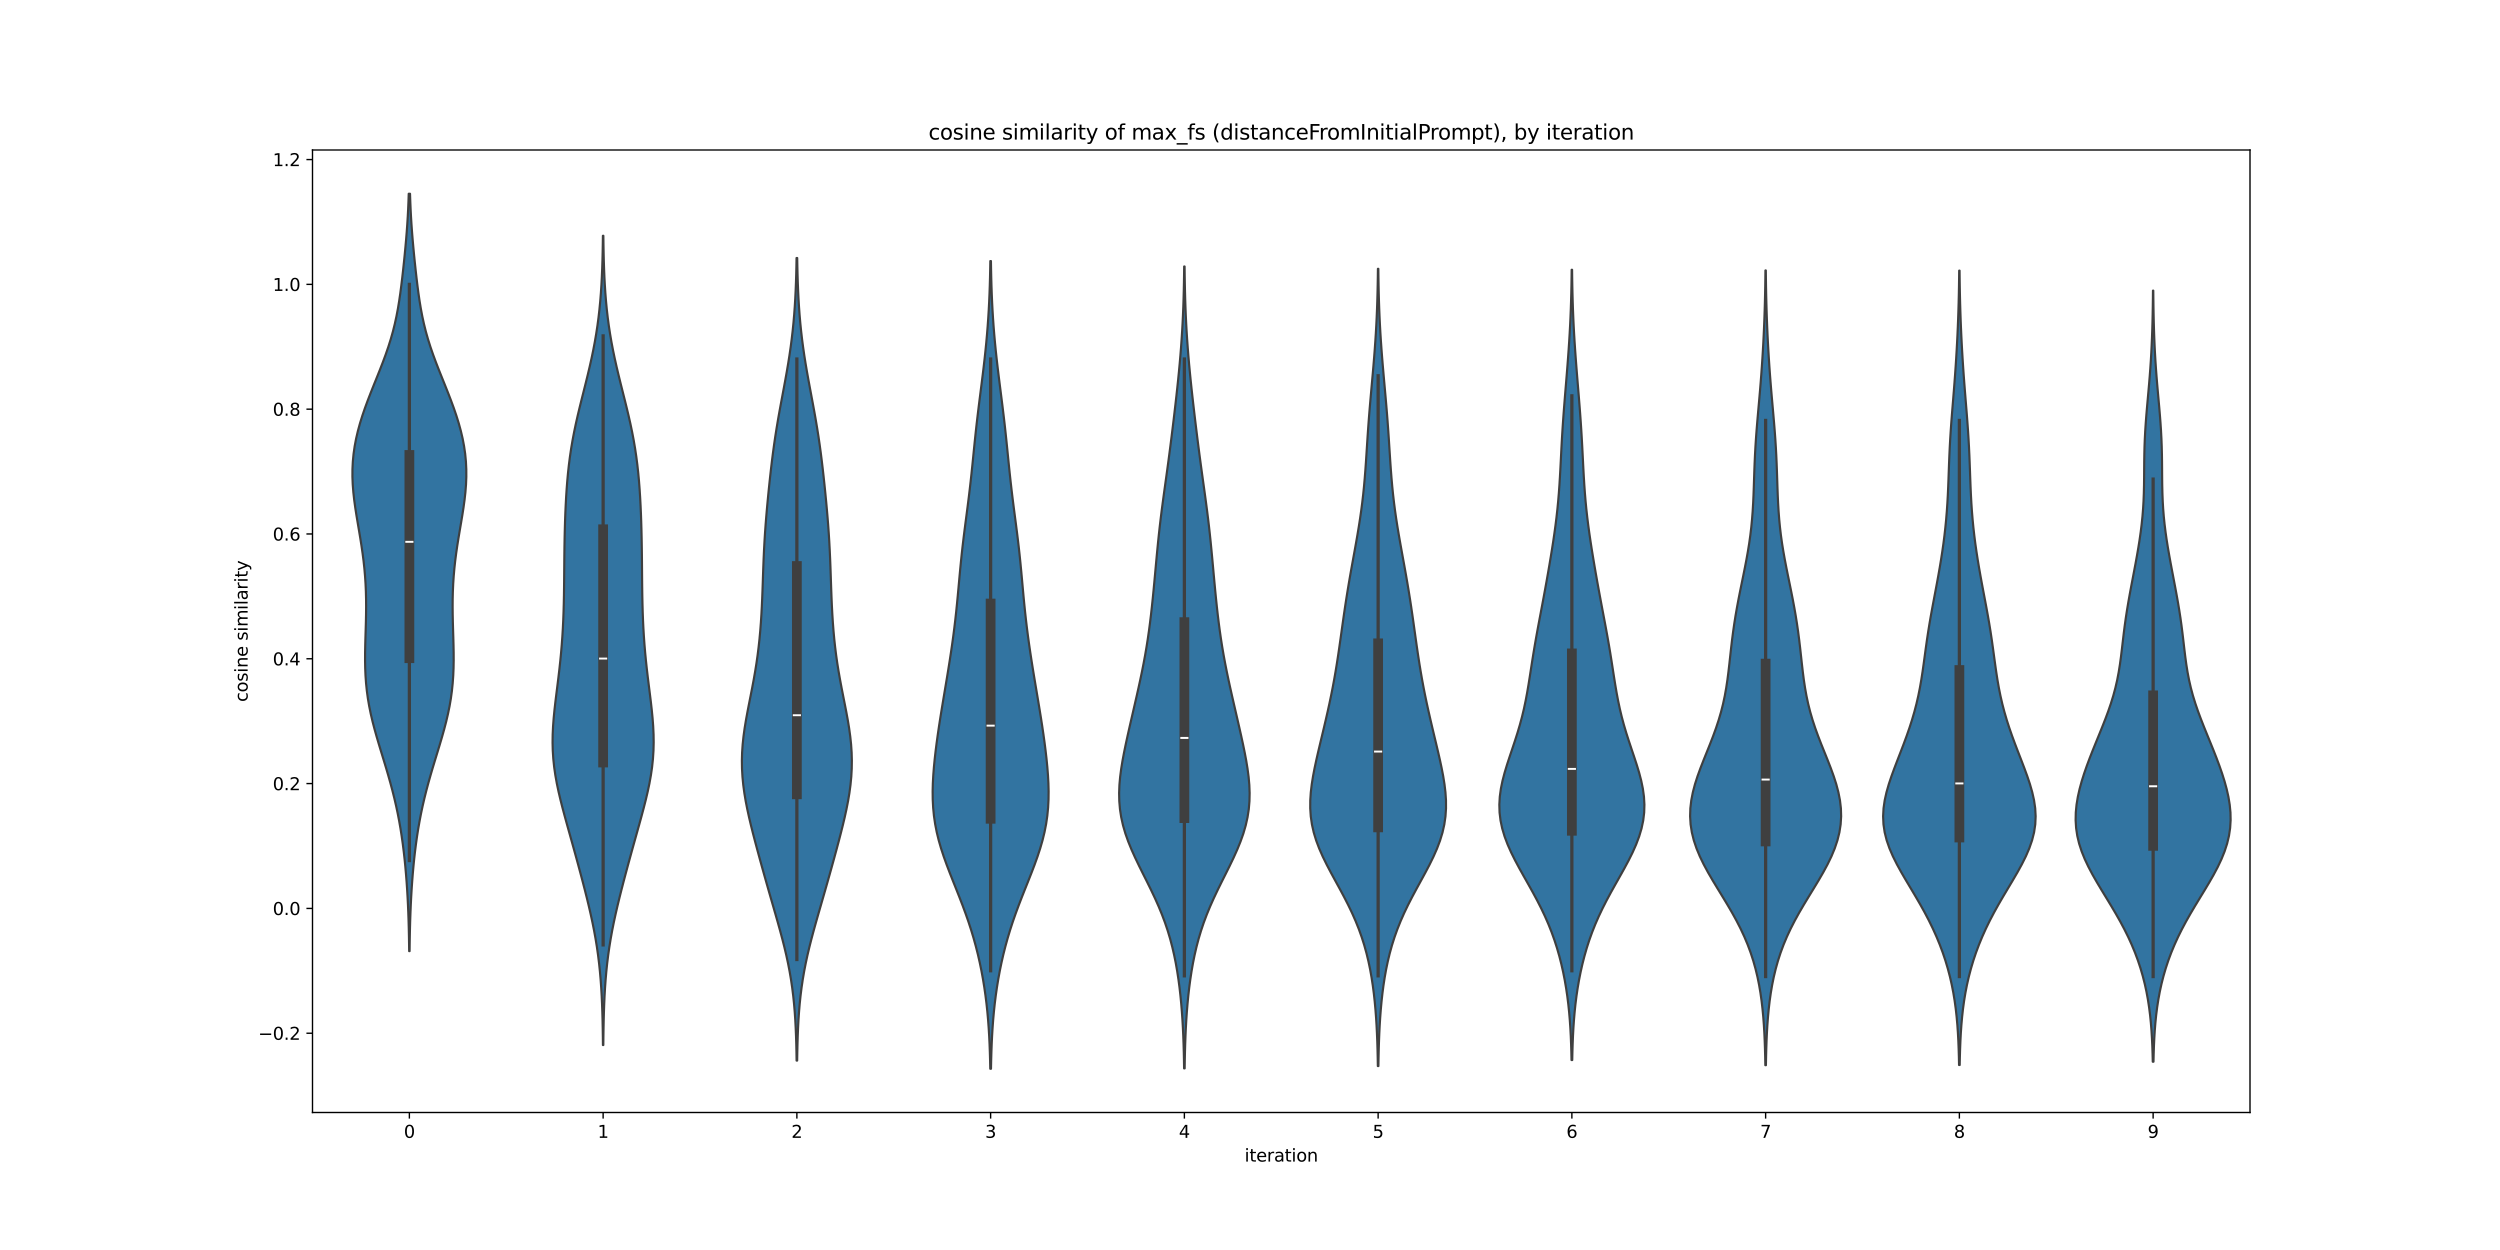 <?xml version="1.0" encoding="utf-8" standalone="no"?>
<!DOCTYPE svg PUBLIC "-//W3C//DTD SVG 1.1//EN"
  "http://www.w3.org/Graphics/SVG/1.1/DTD/svg11.dtd">
<svg xmlns:xlink="http://www.w3.org/1999/xlink" width="1440pt" height="720pt" viewBox="0 0 1440 720" xmlns="http://www.w3.org/2000/svg" version="1.1">
 <defs>
  <style type="text/css">*{stroke-linejoin: round; stroke-linecap: butt}</style>
 </defs>
 <g id="figure_1">
  <g id="patch_1">
   <path d="M 0 720 
L 1440 720 
L 1440 0 
L 0 0 
z
" style="fill: #ffffff"/>
  </g>
  <g id="axes_1">
   <g id="patch_2">
    <path d="M 180 640.8 
L 1296 640.8 
L 1296 86.4 
L 180 86.4 
z
" style="fill: #ffffff"/>
   </g>
   <g id="PolyCollection_1">
    <defs>
     <path id="m7563682496" d="M 235.922 -172.142 
L 235.678 -172.142 
L 235.623 -176.549 
L 235.549 -180.955 
L 235.453 -185.362 
L 235.332 -189.769 
L 235.18 -194.175 
L 234.996 -198.582 
L 234.776 -202.989 
L 234.518 -207.395 
L 234.219 -211.802 
L 233.877 -216.209 
L 233.49 -220.615 
L 233.052 -225.022 
L 232.56 -229.428 
L 232.007 -233.835 
L 231.388 -238.242 
L 230.697 -242.648 
L 229.928 -247.055 
L 229.076 -251.462 
L 228.14 -255.868 
L 227.119 -260.275 
L 226.017 -264.682 
L 224.839 -269.088 
L 223.595 -273.495 
L 222.299 -277.902 
L 220.967 -282.308 
L 219.622 -286.715 
L 218.286 -291.122 
L 216.987 -295.528 
L 215.752 -299.935 
L 214.606 -304.341 
L 213.573 -308.748 
L 212.672 -313.155 
L 211.915 -317.561 
L 211.309 -321.968 
L 210.852 -326.375 
L 210.538 -330.781 
L 210.353 -335.188 
L 210.278 -339.595 
L 210.293 -344.001 
L 210.374 -348.408 
L 210.493 -352.815 
L 210.627 -357.221 
L 210.752 -361.628 
L 210.844 -366.034 
L 210.885 -370.441 
L 210.859 -374.848 
L 210.753 -379.254 
L 210.559 -383.661 
L 210.27 -388.068 
L 209.886 -392.474 
L 209.409 -396.881 
L 208.845 -401.288 
L 208.206 -405.694 
L 207.507 -410.101 
L 206.77 -414.508 
L 206.021 -418.914 
L 205.288 -423.321 
L 204.605 -427.728 
L 204.004 -432.134 
L 203.517 -436.541 
L 203.174 -440.947 
L 203 -445.354 
L 203.015 -449.761 
L 203.232 -454.167 
L 203.657 -458.574 
L 204.29 -462.981 
L 205.126 -467.387 
L 206.156 -471.794 
L 207.363 -476.201 
L 208.73 -480.607 
L 210.235 -485.014 
L 211.853 -489.421 
L 213.556 -493.827 
L 215.311 -498.234 
L 217.087 -502.641 
L 218.846 -507.047 
L 220.555 -511.454 
L 222.181 -515.86 
L 223.697 -520.267 
L 225.082 -524.674 
L 226.325 -529.08 
L 227.421 -533.487 
L 228.378 -537.894 
L 229.21 -542.3 
L 229.935 -546.707 
L 230.575 -551.114 
L 231.15 -555.52 
L 231.68 -559.927 
L 232.176 -564.334 
L 232.647 -568.74 
L 233.095 -573.147 
L 233.517 -577.553 
L 233.91 -581.96 
L 234.268 -586.367 
L 234.586 -590.773 
L 234.861 -595.18 
L 235.091 -599.587 
L 235.278 -603.993 
L 235.426 -608.4 
L 236.174 -608.4 
L 236.174 -608.4 
L 236.322 -603.993 
L 236.509 -599.587 
L 236.739 -595.18 
L 237.014 -590.773 
L 237.332 -586.367 
L 237.69 -581.96 
L 238.083 -577.553 
L 238.505 -573.147 
L 238.953 -568.74 
L 239.424 -564.334 
L 239.92 -559.927 
L 240.45 -555.52 
L 241.025 -551.114 
L 241.665 -546.707 
L 242.39 -542.3 
L 243.222 -537.894 
L 244.179 -533.487 
L 245.275 -529.08 
L 246.518 -524.674 
L 247.903 -520.267 
L 249.419 -515.86 
L 251.045 -511.454 
L 252.754 -507.047 
L 254.513 -502.641 
L 256.289 -498.234 
L 258.044 -493.827 
L 259.747 -489.421 
L 261.365 -485.014 
L 262.87 -480.607 
L 264.237 -476.201 
L 265.444 -471.794 
L 266.474 -467.387 
L 267.31 -462.981 
L 267.943 -458.574 
L 268.368 -454.167 
L 268.585 -449.761 
L 268.6 -445.354 
L 268.426 -440.947 
L 268.083 -436.541 
L 267.596 -432.134 
L 266.995 -427.728 
L 266.312 -423.321 
L 265.579 -418.914 
L 264.83 -414.508 
L 264.093 -410.101 
L 263.394 -405.694 
L 262.755 -401.288 
L 262.191 -396.881 
L 261.714 -392.474 
L 261.33 -388.068 
L 261.041 -383.661 
L 260.847 -379.254 
L 260.741 -374.848 
L 260.715 -370.441 
L 260.756 -366.034 
L 260.848 -361.628 
L 260.973 -357.221 
L 261.107 -352.815 
L 261.226 -348.408 
L 261.307 -344.001 
L 261.322 -339.595 
L 261.247 -335.188 
L 261.062 -330.781 
L 260.748 -326.375 
L 260.291 -321.968 
L 259.685 -317.561 
L 258.928 -313.155 
L 258.027 -308.748 
L 256.994 -304.341 
L 255.848 -299.935 
L 254.613 -295.528 
L 253.314 -291.122 
L 251.978 -286.715 
L 250.633 -282.308 
L 249.301 -277.902 
L 248.005 -273.495 
L 246.761 -269.088 
L 245.583 -264.682 
L 244.481 -260.275 
L 243.46 -255.868 
L 242.524 -251.462 
L 241.672 -247.055 
L 240.903 -242.648 
L 240.212 -238.242 
L 239.593 -233.835 
L 239.04 -229.428 
L 238.548 -225.022 
L 238.11 -220.615 
L 237.723 -216.209 
L 237.381 -211.802 
L 237.082 -207.395 
L 236.824 -202.989 
L 236.604 -198.582 
L 236.42 -194.175 
L 236.268 -189.769 
L 236.147 -185.362 
L 236.051 -180.955 
L 235.977 -176.549 
L 235.922 -172.142 
z
" style="stroke: #3f3f3f; stroke-width: 1.25"/>
    </defs>
    <g clip-path="url(#p2f6e786519)">
     <use xlink:href="#m7563682496" x="0" y="720" style="fill: #3274a1; stroke: #3f3f3f; stroke-width: 1.25"/>
    </g>
   </g>
   <g id="PolyCollection_2">
    <defs>
     <path id="m81aaafc850" d="M 347.509 -118.05 
L 347.291 -118.05 
L 347.24 -122.758 
L 347.17 -127.467 
L 347.075 -132.175 
L 346.948 -136.884 
L 346.782 -141.592 
L 346.569 -146.301 
L 346.299 -151.009 
L 345.963 -155.718 
L 345.553 -160.426 
L 345.062 -165.135 
L 344.482 -169.843 
L 343.811 -174.552 
L 343.047 -179.26 
L 342.192 -183.969 
L 341.252 -188.677 
L 340.236 -193.386 
L 339.152 -198.094 
L 338.014 -202.803 
L 336.83 -207.511 
L 335.612 -212.219 
L 334.366 -216.928 
L 333.099 -221.636 
L 331.814 -226.345 
L 330.515 -231.053 
L 329.204 -235.762 
L 327.887 -240.47 
L 326.575 -245.179 
L 325.28 -249.887 
L 324.023 -254.596 
L 322.827 -259.304 
L 321.72 -264.013 
L 320.729 -268.721 
L 319.882 -273.43 
L 319.201 -278.138 
L 318.704 -282.847 
L 318.397 -287.555 
L 318.28 -292.264 
L 318.343 -296.972 
L 318.565 -301.681 
L 318.922 -306.389 
L 319.384 -311.098 
L 319.919 -315.806 
L 320.496 -320.515 
L 321.087 -325.223 
L 321.668 -329.932 
L 322.22 -334.64 
L 322.728 -339.349 
L 323.185 -344.057 
L 323.584 -348.766 
L 323.923 -353.474 
L 324.205 -358.183 
L 324.431 -362.891 
L 324.607 -367.6 
L 324.739 -372.308 
L 324.834 -377.017 
L 324.901 -381.725 
L 324.949 -386.434 
L 324.988 -391.142 
L 325.026 -395.851 
L 325.072 -400.559 
L 325.133 -405.267 
L 325.214 -409.976 
L 325.32 -414.684 
L 325.455 -419.393 
L 325.623 -424.101 
L 325.83 -428.81 
L 326.08 -433.518 
L 326.382 -438.227 
L 326.746 -442.935 
L 327.18 -447.644 
L 327.696 -452.352 
L 328.301 -457.061 
L 329.003 -461.769 
L 329.803 -466.478 
L 330.7 -471.186 
L 331.686 -475.895 
L 332.749 -480.603 
L 333.872 -485.312 
L 335.036 -490.02 
L 336.22 -494.729 
L 337.4 -499.437 
L 338.556 -504.146 
L 339.669 -508.854 
L 340.722 -513.563 
L 341.701 -518.271 
L 342.598 -522.98 
L 343.405 -527.688 
L 344.122 -532.397 
L 344.747 -537.105 
L 345.284 -541.814 
L 345.737 -546.522 
L 346.114 -551.231 
L 346.422 -555.939 
L 346.668 -560.648 
L 346.862 -565.356 
L 347.012 -570.065 
L 347.125 -574.773 
L 347.209 -579.482 
L 347.27 -584.19 
L 347.53 -584.19 
L 347.53 -584.19 
L 347.591 -579.482 
L 347.675 -574.773 
L 347.788 -570.065 
L 347.938 -565.356 
L 348.132 -560.648 
L 348.378 -555.939 
L 348.686 -551.231 
L 349.063 -546.522 
L 349.516 -541.814 
L 350.053 -537.105 
L 350.678 -532.397 
L 351.395 -527.688 
L 352.202 -522.98 
L 353.099 -518.271 
L 354.078 -513.563 
L 355.131 -508.854 
L 356.244 -504.146 
L 357.4 -499.437 
L 358.58 -494.729 
L 359.764 -490.02 
L 360.928 -485.312 
L 362.051 -480.603 
L 363.114 -475.895 
L 364.1 -471.186 
L 364.997 -466.478 
L 365.797 -461.769 
L 366.499 -457.061 
L 367.104 -452.352 
L 367.62 -447.644 
L 368.054 -442.935 
L 368.418 -438.227 
L 368.72 -433.518 
L 368.97 -428.81 
L 369.177 -424.101 
L 369.345 -419.393 
L 369.48 -414.684 
L 369.586 -409.976 
L 369.667 -405.267 
L 369.728 -400.559 
L 369.774 -395.851 
L 369.812 -391.142 
L 369.851 -386.434 
L 369.899 -381.725 
L 369.966 -377.017 
L 370.061 -372.308 
L 370.193 -367.6 
L 370.369 -362.891 
L 370.595 -358.183 
L 370.877 -353.474 
L 371.216 -348.766 
L 371.615 -344.057 
L 372.072 -339.349 
L 372.58 -334.64 
L 373.132 -329.932 
L 373.713 -325.223 
L 374.304 -320.515 
L 374.881 -315.806 
L 375.416 -311.098 
L 375.878 -306.389 
L 376.235 -301.681 
L 376.457 -296.972 
L 376.52 -292.264 
L 376.403 -287.555 
L 376.096 -282.847 
L 375.599 -278.138 
L 374.918 -273.43 
L 374.071 -268.721 
L 373.08 -264.013 
L 371.973 -259.304 
L 370.777 -254.596 
L 369.52 -249.887 
L 368.225 -245.179 
L 366.913 -240.47 
L 365.596 -235.762 
L 364.285 -231.053 
L 362.986 -226.345 
L 361.701 -221.636 
L 360.434 -216.928 
L 359.188 -212.219 
L 357.97 -207.511 
L 356.786 -202.803 
L 355.648 -198.094 
L 354.564 -193.386 
L 353.548 -188.677 
L 352.608 -183.969 
L 351.753 -179.26 
L 350.989 -174.552 
L 350.318 -169.843 
L 349.738 -165.135 
L 349.247 -160.426 
L 348.837 -155.718 
L 348.501 -151.009 
L 348.231 -146.301 
L 348.018 -141.592 
L 347.852 -136.884 
L 347.725 -132.175 
L 347.63 -127.467 
L 347.56 -122.758 
L 347.509 -118.05 
z
" style="stroke: #3f3f3f; stroke-width: 1.25"/>
    </defs>
    <g clip-path="url(#p2f6e786519)">
     <use xlink:href="#m81aaafc850" x="0" y="720" style="fill: #3274a1; stroke: #3f3f3f; stroke-width: 1.25"/>
    </g>
   </g>
   <g id="PolyCollection_3">
    <defs>
     <path id="m7314d29fe4" d="M 459.162 -109.102 
L 458.838 -109.102 
L 458.762 -113.771 
L 458.656 -118.441 
L 458.514 -123.111 
L 458.324 -127.78 
L 458.077 -132.45 
L 457.762 -137.12 
L 457.367 -141.789 
L 456.883 -146.459 
L 456.299 -151.128 
L 455.61 -155.798 
L 454.812 -160.468 
L 453.906 -165.137 
L 452.897 -169.807 
L 451.795 -174.476 
L 450.611 -179.146 
L 449.363 -183.816 
L 448.067 -188.485 
L 446.74 -193.155 
L 445.397 -197.824 
L 444.051 -202.494 
L 442.711 -207.164 
L 441.382 -211.833 
L 440.066 -216.503 
L 438.764 -221.173 
L 437.476 -225.842 
L 436.206 -230.512 
L 434.957 -235.181 
L 433.741 -239.851 
L 432.57 -244.521 
L 431.463 -249.19 
L 430.441 -253.86 
L 429.526 -258.529 
L 428.744 -263.199 
L 428.116 -267.869 
L 427.662 -272.538 
L 427.396 -277.208 
L 427.327 -281.877 
L 427.454 -286.547 
L 427.772 -291.217 
L 428.264 -295.886 
L 428.907 -300.556 
L 429.672 -305.225 
L 430.526 -309.895 
L 431.432 -314.565 
L 432.358 -319.234 
L 433.272 -323.904 
L 434.147 -328.574 
L 434.964 -333.243 
L 435.71 -337.913 
L 436.376 -342.582 
L 436.961 -347.252 
L 437.467 -351.922 
L 437.898 -356.591 
L 438.26 -361.261 
L 438.561 -365.93 
L 438.811 -370.6 
L 439.02 -375.27 
L 439.199 -379.939 
L 439.361 -384.609 
L 439.518 -389.278 
L 439.683 -393.948 
L 439.868 -398.618 
L 440.083 -403.287 
L 440.334 -407.957 
L 440.624 -412.627 
L 440.955 -417.296 
L 441.323 -421.966 
L 441.724 -426.635 
L 442.154 -431.305 
L 442.607 -435.975 
L 443.084 -440.644 
L 443.582 -445.314 
L 444.107 -449.983 
L 444.662 -454.653 
L 445.255 -459.323 
L 445.892 -463.992 
L 446.576 -468.662 
L 447.311 -473.331 
L 448.093 -478.001 
L 448.916 -482.671 
L 449.77 -487.34 
L 450.641 -492.01 
L 451.515 -496.679 
L 452.375 -501.349 
L 453.208 -506.019 
L 453.998 -510.688 
L 454.736 -515.358 
L 455.412 -520.028 
L 456.023 -524.697 
L 456.564 -529.367 
L 457.037 -534.036 
L 457.441 -538.706 
L 457.783 -543.376 
L 458.065 -548.045 
L 458.294 -552.715 
L 458.477 -557.384 
L 458.62 -562.054 
L 458.729 -566.724 
L 458.811 -571.393 
L 459.189 -571.393 
L 459.189 -571.393 
L 459.271 -566.724 
L 459.38 -562.054 
L 459.523 -557.384 
L 459.706 -552.715 
L 459.935 -548.045 
L 460.217 -543.376 
L 460.559 -538.706 
L 460.963 -534.036 
L 461.436 -529.367 
L 461.977 -524.697 
L 462.588 -520.028 
L 463.264 -515.358 
L 464.002 -510.688 
L 464.792 -506.019 
L 465.625 -501.349 
L 466.485 -496.679 
L 467.359 -492.01 
L 468.23 -487.34 
L 469.084 -482.671 
L 469.907 -478.001 
L 470.689 -473.331 
L 471.424 -468.662 
L 472.108 -463.992 
L 472.745 -459.323 
L 473.338 -454.653 
L 473.893 -449.983 
L 474.418 -445.314 
L 474.916 -440.644 
L 475.393 -435.975 
L 475.846 -431.305 
L 476.276 -426.635 
L 476.677 -421.966 
L 477.045 -417.296 
L 477.376 -412.627 
L 477.666 -407.957 
L 477.917 -403.287 
L 478.132 -398.618 
L 478.317 -393.948 
L 478.482 -389.278 
L 478.639 -384.609 
L 478.801 -379.939 
L 478.98 -375.27 
L 479.189 -370.6 
L 479.439 -365.93 
L 479.74 -361.261 
L 480.102 -356.591 
L 480.533 -351.922 
L 481.039 -347.252 
L 481.624 -342.582 
L 482.29 -337.913 
L 483.036 -333.243 
L 483.853 -328.574 
L 484.728 -323.904 
L 485.642 -319.234 
L 486.568 -314.565 
L 487.474 -309.895 
L 488.328 -305.225 
L 489.093 -300.556 
L 489.736 -295.886 
L 490.228 -291.217 
L 490.546 -286.547 
L 490.673 -281.877 
L 490.604 -277.208 
L 490.338 -272.538 
L 489.884 -267.869 
L 489.256 -263.199 
L 488.474 -258.529 
L 487.559 -253.86 
L 486.537 -249.19 
L 485.43 -244.521 
L 484.259 -239.851 
L 483.043 -235.181 
L 481.794 -230.512 
L 480.524 -225.842 
L 479.236 -221.173 
L 477.934 -216.503 
L 476.618 -211.833 
L 475.289 -207.164 
L 473.949 -202.494 
L 472.603 -197.824 
L 471.26 -193.155 
L 469.933 -188.485 
L 468.637 -183.816 
L 467.389 -179.146 
L 466.205 -174.476 
L 465.103 -169.807 
L 464.094 -165.137 
L 463.188 -160.468 
L 462.39 -155.798 
L 461.701 -151.128 
L 461.117 -146.459 
L 460.633 -141.789 
L 460.238 -137.12 
L 459.923 -132.45 
L 459.676 -127.78 
L 459.486 -123.111 
L 459.344 -118.441 
L 459.238 -113.771 
L 459.162 -109.102 
z
" style="stroke: #3f3f3f; stroke-width: 1.25"/>
    </defs>
    <g clip-path="url(#p2f6e786519)">
     <use xlink:href="#m7314d29fe4" x="0" y="720" style="fill: #3274a1; stroke: #3f3f3f; stroke-width: 1.25"/>
    </g>
   </g>
   <g id="PolyCollection_4">
    <defs>
     <path id="m4ee4fa08b8" d="M 570.81 -104.4 
L 570.39 -104.4 
L 570.293 -109.099 
L 570.161 -113.799 
L 569.987 -118.498 
L 569.763 -123.197 
L 569.479 -127.896 
L 569.13 -132.596 
L 568.707 -137.295 
L 568.205 -141.994 
L 567.618 -146.693 
L 566.944 -151.393 
L 566.176 -156.092 
L 565.312 -160.791 
L 564.346 -165.49 
L 563.274 -170.19 
L 562.091 -174.889 
L 560.793 -179.588 
L 559.379 -184.287 
L 557.85 -188.987 
L 556.212 -193.686 
L 554.479 -198.385 
L 552.67 -203.085 
L 550.81 -207.784 
L 548.933 -212.483 
L 547.078 -217.182 
L 545.285 -221.882 
L 543.599 -226.581 
L 542.059 -231.28 
L 540.702 -235.979 
L 539.555 -240.679 
L 538.636 -245.378 
L 537.951 -250.077 
L 537.494 -254.776 
L 537.252 -259.476 
L 537.202 -264.175 
L 537.319 -268.874 
L 537.575 -273.573 
L 537.946 -278.273 
L 538.408 -282.972 
L 538.946 -287.671 
L 539.544 -292.371 
L 540.194 -297.07 
L 540.886 -301.769 
L 541.614 -306.468 
L 542.369 -311.168 
L 543.143 -315.867 
L 543.929 -320.566 
L 544.717 -325.265 
L 545.5 -329.965 
L 546.269 -334.664 
L 547.016 -339.363 
L 547.735 -344.062 
L 548.421 -348.762 
L 549.068 -353.461 
L 549.672 -358.16 
L 550.233 -362.86 
L 550.752 -367.559 
L 551.233 -372.258 
L 551.684 -376.957 
L 552.116 -381.657 
L 552.542 -386.356 
L 552.976 -391.055 
L 553.43 -395.754 
L 553.913 -400.454 
L 554.431 -405.153 
L 554.985 -409.852 
L 555.569 -414.551 
L 556.175 -419.251 
L 556.789 -423.95 
L 557.399 -428.649 
L 557.993 -433.348 
L 558.561 -438.048 
L 559.099 -442.747 
L 559.608 -447.446 
L 560.094 -452.146 
L 560.566 -456.845 
L 561.034 -461.544 
L 561.512 -466.243 
L 562.007 -470.943 
L 562.527 -475.642 
L 563.073 -480.341 
L 563.642 -485.04 
L 564.229 -489.74 
L 564.826 -494.439 
L 565.423 -499.138 
L 566.009 -503.837 
L 566.577 -508.537 
L 567.116 -513.236 
L 567.621 -517.935 
L 568.088 -522.634 
L 568.511 -527.334 
L 568.89 -532.033 
L 569.223 -536.732 
L 569.51 -541.432 
L 569.753 -546.131 
L 569.955 -550.83 
L 570.119 -555.529 
L 570.249 -560.229 
L 570.349 -564.928 
L 570.425 -569.627 
L 570.775 -569.627 
L 570.775 -569.627 
L 570.851 -564.928 
L 570.951 -560.229 
L 571.081 -555.529 
L 571.245 -550.83 
L 571.447 -546.131 
L 571.69 -541.432 
L 571.977 -536.732 
L 572.31 -532.033 
L 572.689 -527.334 
L 573.112 -522.634 
L 573.579 -517.935 
L 574.084 -513.236 
L 574.623 -508.537 
L 575.191 -503.837 
L 575.777 -499.138 
L 576.374 -494.439 
L 576.971 -489.74 
L 577.558 -485.04 
L 578.127 -480.341 
L 578.673 -475.642 
L 579.193 -470.943 
L 579.688 -466.243 
L 580.166 -461.544 
L 580.634 -456.845 
L 581.106 -452.146 
L 581.592 -447.446 
L 582.101 -442.747 
L 582.639 -438.048 
L 583.207 -433.348 
L 583.801 -428.649 
L 584.411 -423.95 
L 585.025 -419.251 
L 585.631 -414.551 
L 586.215 -409.852 
L 586.769 -405.153 
L 587.287 -400.454 
L 587.77 -395.754 
L 588.224 -391.055 
L 588.658 -386.356 
L 589.084 -381.657 
L 589.516 -376.957 
L 589.967 -372.258 
L 590.448 -367.559 
L 590.967 -362.86 
L 591.528 -358.16 
L 592.132 -353.461 
L 592.779 -348.762 
L 593.465 -344.062 
L 594.184 -339.363 
L 594.931 -334.664 
L 595.7 -329.965 
L 596.483 -325.265 
L 597.271 -320.566 
L 598.057 -315.867 
L 598.831 -311.168 
L 599.586 -306.468 
L 600.314 -301.769 
L 601.006 -297.07 
L 601.656 -292.371 
L 602.254 -287.671 
L 602.792 -282.972 
L 603.254 -278.273 
L 603.625 -273.573 
L 603.881 -268.874 
L 603.998 -264.175 
L 603.948 -259.476 
L 603.706 -254.776 
L 603.249 -250.077 
L 602.564 -245.378 
L 601.645 -240.679 
L 600.498 -235.979 
L 599.141 -231.28 
L 597.601 -226.581 
L 595.915 -221.882 
L 594.122 -217.182 
L 592.267 -212.483 
L 590.39 -207.784 
L 588.53 -203.085 
L 586.721 -198.385 
L 584.988 -193.686 
L 583.35 -188.987 
L 581.821 -184.287 
L 580.407 -179.588 
L 579.109 -174.889 
L 577.926 -170.19 
L 576.854 -165.49 
L 575.888 -160.791 
L 575.024 -156.092 
L 574.256 -151.393 
L 573.582 -146.693 
L 572.995 -141.994 
L 572.493 -137.295 
L 572.07 -132.596 
L 571.721 -127.896 
L 571.437 -123.197 
L 571.213 -118.498 
L 571.039 -113.799 
L 570.907 -109.099 
L 570.81 -104.4 
z
" style="stroke: #3f3f3f; stroke-width: 1.25"/>
    </defs>
    <g clip-path="url(#p2f6e786519)">
     <use xlink:href="#m4ee4fa08b8" x="0" y="720" style="fill: #3274a1; stroke: #3f3f3f; stroke-width: 1.25"/>
    </g>
   </g>
   <g id="PolyCollection_5">
    <defs>
     <path id="m4a6a913ab9" d="M 682.36 -104.598 
L 682.04 -104.598 
L 681.966 -109.264 
L 681.866 -113.929 
L 681.733 -118.595 
L 681.562 -123.261 
L 681.348 -127.927 
L 681.082 -132.593 
L 680.76 -137.258 
L 680.375 -141.924 
L 679.921 -146.59 
L 679.391 -151.256 
L 678.774 -155.921 
L 678.062 -160.587 
L 677.243 -165.253 
L 676.301 -169.919 
L 675.223 -174.584 
L 673.992 -179.25 
L 672.596 -183.916 
L 671.026 -188.582 
L 669.277 -193.248 
L 667.355 -197.913 
L 665.276 -202.579 
L 663.067 -207.245 
L 660.768 -211.911 
L 658.429 -216.576 
L 656.107 -221.242 
L 653.865 -225.908 
L 651.766 -230.574 
L 649.867 -235.24 
L 648.219 -239.905 
L 646.861 -244.571 
L 645.819 -249.237 
L 645.102 -253.903 
L 644.705 -258.568 
L 644.612 -263.234 
L 644.791 -267.9 
L 645.207 -272.566 
L 645.817 -277.231 
L 646.579 -281.897 
L 647.455 -286.563 
L 648.412 -291.229 
L 649.424 -295.895 
L 650.47 -300.56 
L 651.537 -305.226 
L 652.613 -309.892 
L 653.689 -314.558 
L 654.755 -319.223 
L 655.802 -323.889 
L 656.817 -328.555 
L 657.791 -333.221 
L 658.713 -337.887 
L 659.576 -342.552 
L 660.376 -347.218 
L 661.111 -351.884 
L 661.784 -356.55 
L 662.4 -361.215 
L 662.966 -365.881 
L 663.488 -370.547 
L 663.977 -375.213 
L 664.438 -379.878 
L 664.88 -384.544 
L 665.31 -389.21 
L 665.735 -393.876 
L 666.164 -398.542 
L 666.605 -403.207 
L 667.065 -407.873 
L 667.552 -412.539 
L 668.072 -417.205 
L 668.625 -421.87 
L 669.21 -426.536 
L 669.824 -431.202 
L 670.458 -435.868 
L 671.103 -440.534 
L 671.751 -445.199 
L 672.393 -449.865 
L 673.024 -454.531 
L 673.641 -459.197 
L 674.242 -463.862 
L 674.831 -468.528 
L 675.406 -473.194 
L 675.971 -477.86 
L 676.525 -482.526 
L 677.067 -487.191 
L 677.596 -491.857 
L 678.107 -496.523 
L 678.597 -501.189 
L 679.062 -505.854 
L 679.499 -510.52 
L 679.904 -515.186 
L 680.274 -519.852 
L 680.609 -524.517 
L 680.907 -529.183 
L 681.167 -533.849 
L 681.39 -538.515 
L 681.578 -543.181 
L 681.732 -547.846 
L 681.856 -552.512 
L 681.953 -557.178 
L 682.027 -561.844 
L 682.081 -566.509 
L 682.319 -566.509 
L 682.319 -566.509 
L 682.373 -561.844 
L 682.447 -557.178 
L 682.544 -552.512 
L 682.668 -547.846 
L 682.822 -543.181 
L 683.01 -538.515 
L 683.233 -533.849 
L 683.493 -529.183 
L 683.791 -524.517 
L 684.126 -519.852 
L 684.496 -515.186 
L 684.901 -510.52 
L 685.338 -505.854 
L 685.803 -501.189 
L 686.293 -496.523 
L 686.804 -491.857 
L 687.333 -487.191 
L 687.875 -482.526 
L 688.429 -477.86 
L 688.994 -473.194 
L 689.569 -468.528 
L 690.158 -463.862 
L 690.759 -459.197 
L 691.376 -454.531 
L 692.007 -449.865 
L 692.649 -445.199 
L 693.297 -440.534 
L 693.942 -435.868 
L 694.576 -431.202 
L 695.19 -426.536 
L 695.775 -421.87 
L 696.328 -417.205 
L 696.848 -412.539 
L 697.335 -407.873 
L 697.795 -403.207 
L 698.236 -398.542 
L 698.665 -393.876 
L 699.09 -389.21 
L 699.52 -384.544 
L 699.962 -379.878 
L 700.423 -375.213 
L 700.912 -370.547 
L 701.434 -365.881 
L 702 -361.215 
L 702.616 -356.55 
L 703.289 -351.884 
L 704.024 -347.218 
L 704.824 -342.552 
L 705.687 -337.887 
L 706.609 -333.221 
L 707.583 -328.555 
L 708.598 -323.889 
L 709.645 -319.223 
L 710.711 -314.558 
L 711.787 -309.892 
L 712.863 -305.226 
L 713.93 -300.56 
L 714.976 -295.895 
L 715.988 -291.229 
L 716.945 -286.563 
L 717.821 -281.897 
L 718.583 -277.231 
L 719.193 -272.566 
L 719.609 -267.9 
L 719.788 -263.234 
L 719.695 -258.568 
L 719.298 -253.903 
L 718.581 -249.237 
L 717.539 -244.571 
L 716.181 -239.905 
L 714.533 -235.24 
L 712.634 -230.574 
L 710.535 -225.908 
L 708.293 -221.242 
L 705.971 -216.576 
L 703.632 -211.911 
L 701.333 -207.245 
L 699.124 -202.579 
L 697.045 -197.913 
L 695.123 -193.248 
L 693.374 -188.582 
L 691.804 -183.916 
L 690.408 -179.25 
L 689.177 -174.584 
L 688.099 -169.919 
L 687.157 -165.253 
L 686.338 -160.587 
L 685.626 -155.921 
L 685.009 -151.256 
L 684.479 -146.59 
L 684.025 -141.924 
L 683.64 -137.258 
L 683.318 -132.593 
L 683.052 -127.927 
L 682.838 -123.261 
L 682.667 -118.595 
L 682.534 -113.929 
L 682.434 -109.264 
L 682.36 -104.598 
z
" style="stroke: #3f3f3f; stroke-width: 1.25"/>
    </defs>
    <g clip-path="url(#p2f6e786519)">
     <use xlink:href="#m4a6a913ab9" x="0" y="720" style="fill: #3274a1; stroke: #3f3f3f; stroke-width: 1.25"/>
    </g>
   </g>
   <g id="PolyCollection_6">
    <defs>
     <path id="m8f076d3733" d="M 793.962 -105.939 
L 793.638 -105.939 
L 793.561 -110.578 
L 793.456 -115.216 
L 793.316 -119.855 
L 793.135 -124.494 
L 792.905 -129.132 
L 792.618 -133.771 
L 792.266 -138.41 
L 791.84 -143.048 
L 791.332 -147.687 
L 790.729 -152.326 
L 790.02 -156.964 
L 789.191 -161.603 
L 788.225 -166.242 
L 787.108 -170.88 
L 785.824 -175.519 
L 784.357 -180.158 
L 782.698 -184.796 
L 780.841 -189.435 
L 778.792 -194.074 
L 776.566 -198.712 
L 774.189 -203.351 
L 771.705 -207.99 
L 769.167 -212.629 
L 766.642 -217.267 
L 764.203 -221.906 
L 761.926 -226.545 
L 759.882 -231.183 
L 758.132 -235.822 
L 756.721 -240.461 
L 755.677 -245.099 
L 755.005 -249.738 
L 754.694 -254.377 
L 754.713 -259.015 
L 755.023 -263.654 
L 755.575 -268.293 
L 756.318 -272.931 
L 757.206 -277.57 
L 758.196 -282.209 
L 759.252 -286.847 
L 760.346 -291.486 
L 761.454 -296.125 
L 762.56 -300.764 
L 763.648 -305.402 
L 764.708 -310.041 
L 765.728 -314.68 
L 766.7 -319.318 
L 767.619 -323.957 
L 768.483 -328.596 
L 769.291 -333.234 
L 770.049 -337.873 
L 770.764 -342.512 
L 771.444 -347.15 
L 772.103 -351.789 
L 772.751 -356.428 
L 773.4 -361.066 
L 774.061 -365.705 
L 774.743 -370.344 
L 775.452 -374.982 
L 776.192 -379.621 
L 776.965 -384.26 
L 777.767 -388.899 
L 778.593 -393.537 
L 779.433 -398.176 
L 780.276 -402.815 
L 781.107 -407.453 
L 781.915 -412.092 
L 782.685 -416.731 
L 783.407 -421.369 
L 784.07 -426.008 
L 784.67 -430.647 
L 785.204 -435.285 
L 785.675 -439.924 
L 786.087 -444.563 
L 786.45 -449.201 
L 786.777 -453.84 
L 787.082 -458.479 
L 787.378 -463.117 
L 787.678 -467.756 
L 787.994 -472.395 
L 788.33 -477.033 
L 788.691 -481.672 
L 789.074 -486.311 
L 789.476 -490.95 
L 789.889 -495.588 
L 790.306 -500.227 
L 790.718 -504.866 
L 791.119 -509.504 
L 791.501 -514.143 
L 791.858 -518.782 
L 792.187 -523.42 
L 792.483 -528.059 
L 792.745 -532.698 
L 792.971 -537.336 
L 793.163 -541.975 
L 793.321 -546.614 
L 793.449 -551.252 
L 793.548 -555.891 
L 793.624 -560.53 
L 793.681 -565.168 
L 793.919 -565.168 
L 793.919 -565.168 
L 793.976 -560.53 
L 794.052 -555.891 
L 794.151 -551.252 
L 794.279 -546.614 
L 794.437 -541.975 
L 794.629 -537.336 
L 794.855 -532.698 
L 795.117 -528.059 
L 795.413 -523.42 
L 795.742 -518.782 
L 796.099 -514.143 
L 796.481 -509.504 
L 796.882 -504.866 
L 797.294 -500.227 
L 797.711 -495.588 
L 798.124 -490.95 
L 798.526 -486.311 
L 798.909 -481.672 
L 799.27 -477.033 
L 799.606 -472.395 
L 799.922 -467.756 
L 800.222 -463.117 
L 800.518 -458.479 
L 800.823 -453.84 
L 801.15 -449.201 
L 801.513 -444.563 
L 801.925 -439.924 
L 802.396 -435.285 
L 802.93 -430.647 
L 803.53 -426.008 
L 804.193 -421.369 
L 804.915 -416.731 
L 805.685 -412.092 
L 806.493 -407.453 
L 807.324 -402.815 
L 808.167 -398.176 
L 809.007 -393.537 
L 809.833 -388.899 
L 810.635 -384.26 
L 811.408 -379.621 
L 812.148 -374.982 
L 812.857 -370.344 
L 813.539 -365.705 
L 814.2 -361.066 
L 814.849 -356.428 
L 815.497 -351.789 
L 816.156 -347.15 
L 816.836 -342.512 
L 817.551 -337.873 
L 818.309 -333.234 
L 819.117 -328.596 
L 819.981 -323.957 
L 820.9 -319.318 
L 821.872 -314.68 
L 822.892 -310.041 
L 823.952 -305.402 
L 825.04 -300.764 
L 826.146 -296.125 
L 827.254 -291.486 
L 828.348 -286.847 
L 829.404 -282.209 
L 830.394 -277.57 
L 831.282 -272.931 
L 832.025 -268.293 
L 832.577 -263.654 
L 832.887 -259.015 
L 832.906 -254.377 
L 832.595 -249.738 
L 831.923 -245.099 
L 830.879 -240.461 
L 829.468 -235.822 
L 827.718 -231.183 
L 825.674 -226.545 
L 823.397 -221.906 
L 820.958 -217.267 
L 818.433 -212.629 
L 815.895 -207.99 
L 813.411 -203.351 
L 811.034 -198.712 
L 808.808 -194.074 
L 806.759 -189.435 
L 804.902 -184.796 
L 803.243 -180.158 
L 801.776 -175.519 
L 800.492 -170.88 
L 799.375 -166.242 
L 798.409 -161.603 
L 797.58 -156.964 
L 796.871 -152.326 
L 796.268 -147.687 
L 795.76 -143.048 
L 795.334 -138.41 
L 794.982 -133.771 
L 794.695 -129.132 
L 794.465 -124.494 
L 794.284 -119.855 
L 794.144 -115.216 
L 794.039 -110.578 
L 793.962 -105.939 
z
" style="stroke: #3f3f3f; stroke-width: 1.25"/>
    </defs>
    <g clip-path="url(#p2f6e786519)">
     <use xlink:href="#m8f076d3733" x="0" y="720" style="fill: #3274a1; stroke: #3f3f3f; stroke-width: 1.25"/>
    </g>
   </g>
   <g id="PolyCollection_7">
    <defs>
     <path id="mdea9f2c2a1" d="M 905.606 -109.416 
L 905.194 -109.416 
L 905.093 -114.014 
L 904.953 -118.612 
L 904.766 -123.21 
L 904.52 -127.808 
L 904.206 -132.406 
L 903.814 -137.004 
L 903.335 -141.602 
L 902.76 -146.2 
L 902.082 -150.798 
L 901.294 -155.396 
L 900.387 -159.993 
L 899.354 -164.591 
L 898.184 -169.189 
L 896.867 -173.787 
L 895.391 -178.385 
L 893.743 -182.983 
L 891.917 -187.581 
L 889.909 -192.179 
L 887.725 -196.777 
L 885.382 -201.375 
L 882.908 -205.973 
L 880.345 -210.571 
L 877.749 -215.169 
L 875.183 -219.766 
L 872.72 -224.364 
L 870.431 -228.962 
L 868.389 -233.56 
L 866.656 -238.158 
L 865.284 -242.756 
L 864.311 -247.354 
L 863.755 -251.952 
L 863.619 -256.55 
L 863.883 -261.148 
L 864.514 -265.746 
L 865.46 -270.344 
L 866.661 -274.942 
L 868.047 -279.539 
L 869.548 -284.137 
L 871.094 -288.735 
L 872.625 -293.333 
L 874.088 -297.931 
L 875.448 -302.529 
L 876.681 -307.127 
L 877.781 -311.725 
L 878.754 -316.323 
L 879.619 -320.921 
L 880.403 -325.519 
L 881.135 -330.117 
L 881.846 -334.715 
L 882.561 -339.313 
L 883.298 -343.91 
L 884.068 -348.508 
L 884.873 -353.106 
L 885.709 -357.704 
L 886.567 -362.302 
L 887.435 -366.9 
L 888.302 -371.498 
L 889.162 -376.096 
L 890.008 -380.694 
L 890.838 -385.292 
L 891.65 -389.89 
L 892.442 -394.488 
L 893.212 -399.086 
L 893.958 -403.683 
L 894.671 -408.281 
L 895.345 -412.879 
L 895.972 -417.477 
L 896.543 -422.075 
L 897.054 -426.673 
L 897.502 -431.271 
L 897.889 -435.869 
L 898.221 -440.467 
L 898.507 -445.065 
L 898.761 -449.663 
L 898.997 -454.261 
L 899.228 -458.859 
L 899.467 -463.456 
L 899.723 -468.054 
L 900.004 -472.652 
L 900.31 -477.25 
L 900.641 -481.848 
L 900.993 -486.446 
L 901.361 -491.044 
L 901.738 -495.642 
L 902.117 -500.24 
L 902.492 -504.838 
L 902.857 -509.436 
L 903.206 -514.034 
L 903.536 -518.632 
L 903.842 -523.229 
L 904.12 -527.827 
L 904.369 -532.425 
L 904.586 -537.023 
L 904.772 -541.621 
L 904.926 -546.219 
L 905.051 -550.817 
L 905.15 -555.415 
L 905.225 -560.013 
L 905.281 -564.611 
L 905.519 -564.611 
L 905.519 -564.611 
L 905.575 -560.013 
L 905.65 -555.415 
L 905.749 -550.817 
L 905.874 -546.219 
L 906.028 -541.621 
L 906.214 -537.023 
L 906.431 -532.425 
L 906.68 -527.827 
L 906.958 -523.229 
L 907.264 -518.632 
L 907.594 -514.034 
L 907.943 -509.436 
L 908.308 -504.838 
L 908.683 -500.24 
L 909.062 -495.642 
L 909.439 -491.044 
L 909.807 -486.446 
L 910.159 -481.848 
L 910.49 -477.25 
L 910.796 -472.652 
L 911.077 -468.054 
L 911.333 -463.456 
L 911.572 -458.859 
L 911.803 -454.261 
L 912.039 -449.663 
L 912.293 -445.065 
L 912.579 -440.467 
L 912.911 -435.869 
L 913.298 -431.271 
L 913.746 -426.673 
L 914.257 -422.075 
L 914.828 -417.477 
L 915.455 -412.879 
L 916.129 -408.281 
L 916.842 -403.683 
L 917.588 -399.086 
L 918.358 -394.488 
L 919.15 -389.89 
L 919.962 -385.292 
L 920.792 -380.694 
L 921.638 -376.096 
L 922.498 -371.498 
L 923.365 -366.9 
L 924.233 -362.302 
L 925.091 -357.704 
L 925.927 -353.106 
L 926.732 -348.508 
L 927.502 -343.91 
L 928.239 -339.313 
L 928.954 -334.715 
L 929.665 -330.117 
L 930.397 -325.519 
L 931.181 -320.921 
L 932.046 -316.323 
L 933.019 -311.725 
L 934.119 -307.127 
L 935.352 -302.529 
L 936.712 -297.931 
L 938.175 -293.333 
L 939.706 -288.735 
L 941.252 -284.137 
L 942.753 -279.539 
L 944.139 -274.942 
L 945.34 -270.344 
L 946.286 -265.746 
L 946.917 -261.148 
L 947.181 -256.55 
L 947.045 -251.952 
L 946.489 -247.354 
L 945.516 -242.756 
L 944.144 -238.158 
L 942.411 -233.56 
L 940.369 -228.962 
L 938.08 -224.364 
L 935.617 -219.766 
L 933.051 -215.169 
L 930.455 -210.571 
L 927.892 -205.973 
L 925.418 -201.375 
L 923.075 -196.777 
L 920.891 -192.179 
L 918.883 -187.581 
L 917.057 -182.983 
L 915.409 -178.385 
L 913.933 -173.787 
L 912.616 -169.189 
L 911.446 -164.591 
L 910.413 -159.993 
L 909.506 -155.396 
L 908.718 -150.798 
L 908.04 -146.2 
L 907.465 -141.602 
L 906.986 -137.004 
L 906.594 -132.406 
L 906.28 -127.808 
L 906.034 -123.21 
L 905.847 -118.612 
L 905.707 -114.014 
L 905.606 -109.416 
z
" style="stroke: #3f3f3f; stroke-width: 1.25"/>
    </defs>
    <g clip-path="url(#p2f6e786519)">
     <use xlink:href="#mdea9f2c2a1" x="0" y="720" style="fill: #3274a1; stroke: #3f3f3f; stroke-width: 1.25"/>
    </g>
   </g>
   <g id="PolyCollection_8">
    <defs>
     <path id="mb42057fc3c" d="M 1017.169 -106.443 
L 1016.831 -106.443 
L 1016.746 -111.067 
L 1016.63 -115.691 
L 1016.471 -120.316 
L 1016.262 -124.94 
L 1015.99 -129.564 
L 1015.644 -134.188 
L 1015.21 -138.812 
L 1014.674 -143.436 
L 1014.022 -148.06 
L 1013.235 -152.684 
L 1012.296 -157.308 
L 1011.187 -161.932 
L 1009.891 -166.557 
L 1008.391 -171.181 
L 1006.676 -175.805 
L 1004.738 -180.429 
L 1002.581 -185.053 
L 1000.214 -189.677 
L 997.663 -194.301 
L 994.965 -198.925 
L 992.169 -203.549 
L 989.338 -208.174 
L 986.542 -212.798 
L 983.857 -217.422 
L 981.358 -222.046 
L 979.117 -226.67 
L 977.196 -231.294 
L 975.646 -235.918 
L 974.503 -240.542 
L 973.787 -245.166 
L 973.504 -249.79 
L 973.643 -254.415 
L 974.182 -259.039 
L 975.085 -263.663 
L 976.303 -268.287 
L 977.78 -272.911 
L 979.454 -277.535 
L 981.255 -282.159 
L 983.116 -286.783 
L 984.971 -291.407 
L 986.761 -296.031 
L 988.436 -300.656 
L 989.96 -305.28 
L 991.31 -309.904 
L 992.477 -314.528 
L 993.466 -319.152 
L 994.294 -323.776 
L 994.99 -328.4 
L 995.585 -333.024 
L 996.118 -337.648 
L 996.624 -342.272 
L 997.135 -346.897 
L 997.679 -351.521 
L 998.277 -356.145 
L 998.941 -360.769 
L 999.675 -365.393 
L 1000.48 -370.017 
L 1001.345 -374.641 
L 1002.257 -379.265 
L 1003.197 -383.889 
L 1004.144 -388.513 
L 1005.073 -393.138 
L 1005.961 -397.762 
L 1006.786 -402.386 
L 1007.531 -407.01 
L 1008.182 -411.634 
L 1008.732 -416.258 
L 1009.18 -420.882 
L 1009.535 -425.506 
L 1009.808 -430.13 
L 1010.018 -434.755 
L 1010.186 -439.379 
L 1010.336 -444.003 
L 1010.488 -448.627 
L 1010.661 -453.251 
L 1010.869 -457.875 
L 1011.121 -462.499 
L 1011.418 -467.123 
L 1011.758 -471.747 
L 1012.133 -476.371 
L 1012.532 -480.996 
L 1012.942 -485.62 
L 1013.351 -490.244 
L 1013.75 -494.868 
L 1014.132 -499.492 
L 1014.49 -504.116 
L 1014.823 -508.74 
L 1015.13 -513.364 
L 1015.411 -517.988 
L 1015.667 -522.612 
L 1015.899 -527.237 
L 1016.106 -531.861 
L 1016.288 -536.485 
L 1016.445 -541.109 
L 1016.577 -545.733 
L 1016.686 -550.357 
L 1016.773 -554.981 
L 1016.84 -559.605 
L 1016.89 -564.229 
L 1017.11 -564.229 
L 1017.11 -564.229 
L 1017.16 -559.605 
L 1017.227 -554.981 
L 1017.314 -550.357 
L 1017.423 -545.733 
L 1017.555 -541.109 
L 1017.712 -536.485 
L 1017.894 -531.861 
L 1018.101 -527.237 
L 1018.333 -522.612 
L 1018.589 -517.988 
L 1018.87 -513.364 
L 1019.177 -508.74 
L 1019.51 -504.116 
L 1019.868 -499.492 
L 1020.25 -494.868 
L 1020.649 -490.244 
L 1021.058 -485.62 
L 1021.468 -480.996 
L 1021.867 -476.371 
L 1022.242 -471.747 
L 1022.582 -467.123 
L 1022.879 -462.499 
L 1023.131 -457.875 
L 1023.339 -453.251 
L 1023.512 -448.627 
L 1023.664 -444.003 
L 1023.814 -439.379 
L 1023.982 -434.755 
L 1024.192 -430.13 
L 1024.465 -425.506 
L 1024.82 -420.882 
L 1025.268 -416.258 
L 1025.818 -411.634 
L 1026.469 -407.01 
L 1027.214 -402.386 
L 1028.039 -397.762 
L 1028.927 -393.138 
L 1029.856 -388.513 
L 1030.803 -383.889 
L 1031.743 -379.265 
L 1032.655 -374.641 
L 1033.52 -370.017 
L 1034.325 -365.393 
L 1035.059 -360.769 
L 1035.723 -356.145 
L 1036.321 -351.521 
L 1036.865 -346.897 
L 1037.376 -342.272 
L 1037.882 -337.648 
L 1038.415 -333.024 
L 1039.01 -328.4 
L 1039.706 -323.776 
L 1040.534 -319.152 
L 1041.523 -314.528 
L 1042.69 -309.904 
L 1044.04 -305.28 
L 1045.564 -300.656 
L 1047.239 -296.031 
L 1049.029 -291.407 
L 1050.884 -286.783 
L 1052.745 -282.159 
L 1054.546 -277.535 
L 1056.22 -272.911 
L 1057.697 -268.287 
L 1058.915 -263.663 
L 1059.818 -259.039 
L 1060.357 -254.415 
L 1060.496 -249.79 
L 1060.213 -245.166 
L 1059.497 -240.542 
L 1058.354 -235.918 
L 1056.804 -231.294 
L 1054.883 -226.67 
L 1052.642 -222.046 
L 1050.143 -217.422 
L 1047.458 -212.798 
L 1044.662 -208.174 
L 1041.831 -203.549 
L 1039.035 -198.925 
L 1036.337 -194.301 
L 1033.786 -189.677 
L 1031.419 -185.053 
L 1029.262 -180.429 
L 1027.324 -175.805 
L 1025.609 -171.181 
L 1024.109 -166.557 
L 1022.813 -161.932 
L 1021.704 -157.308 
L 1020.765 -152.684 
L 1019.978 -148.06 
L 1019.326 -143.436 
L 1018.79 -138.812 
L 1018.356 -134.188 
L 1018.01 -129.564 
L 1017.738 -124.94 
L 1017.529 -120.316 
L 1017.37 -115.691 
L 1017.254 -111.067 
L 1017.169 -106.443 
z
" style="stroke: #3f3f3f; stroke-width: 1.25"/>
    </defs>
    <g clip-path="url(#p2f6e786519)">
     <use xlink:href="#mb42057fc3c" x="0" y="720" style="fill: #3274a1; stroke: #3f3f3f; stroke-width: 1.25"/>
    </g>
   </g>
   <g id="PolyCollection_9">
    <defs>
     <path id="m0ca0e858df" d="M 1128.787 -106.558 
L 1128.413 -106.558 
L 1128.318 -111.18 
L 1128.183 -115.801 
L 1127.999 -120.423 
L 1127.753 -125.045 
L 1127.432 -129.667 
L 1127.021 -134.289 
L 1126.507 -138.91 
L 1125.876 -143.532 
L 1125.116 -148.154 
L 1124.214 -152.776 
L 1123.161 -157.398 
L 1121.95 -162.019 
L 1120.572 -166.641 
L 1119.023 -171.263 
L 1117.298 -175.885 
L 1115.395 -180.506 
L 1113.312 -185.128 
L 1111.055 -189.75 
L 1108.633 -194.372 
L 1106.065 -198.994 
L 1103.383 -203.615 
L 1100.632 -208.237 
L 1097.874 -212.859 
L 1095.181 -217.481 
L 1092.635 -222.103 
L 1090.324 -226.724 
L 1088.33 -231.346 
L 1086.725 -235.968 
L 1085.564 -240.59 
L 1084.877 -245.211 
L 1084.67 -249.833 
L 1084.924 -254.455 
L 1085.596 -259.077 
L 1086.628 -263.699 
L 1087.95 -268.32 
L 1089.491 -272.942 
L 1091.177 -277.564 
L 1092.945 -282.186 
L 1094.736 -286.808 
L 1096.504 -291.429 
L 1098.207 -296.051 
L 1099.816 -300.673 
L 1101.305 -305.295 
L 1102.658 -309.916 
L 1103.866 -314.538 
L 1104.928 -319.16 
L 1105.855 -323.782 
L 1106.663 -328.404 
L 1107.378 -333.025 
L 1108.032 -337.647 
L 1108.658 -342.269 
L 1109.285 -346.891 
L 1109.939 -351.513 
L 1110.637 -356.134 
L 1111.386 -360.756 
L 1112.185 -365.378 
L 1113.024 -370 
L 1113.89 -374.622 
L 1114.765 -379.243 
L 1115.633 -383.865 
L 1116.478 -388.487 
L 1117.289 -393.109 
L 1118.055 -397.73 
L 1118.768 -402.352 
L 1119.422 -406.974 
L 1120.011 -411.596 
L 1120.532 -416.218 
L 1120.983 -420.839 
L 1121.363 -425.461 
L 1121.678 -430.083 
L 1121.935 -434.705 
L 1122.146 -439.327 
L 1122.325 -443.948 
L 1122.49 -448.57 
L 1122.658 -453.192 
L 1122.844 -457.814 
L 1123.061 -462.435 
L 1123.314 -467.057 
L 1123.605 -471.679 
L 1123.931 -476.301 
L 1124.285 -480.923 
L 1124.656 -485.544 
L 1125.033 -490.166 
L 1125.407 -494.788 
L 1125.768 -499.41 
L 1126.113 -504.032 
L 1126.436 -508.653 
L 1126.737 -513.275 
L 1127.014 -517.897 
L 1127.268 -522.519 
L 1127.498 -527.14 
L 1127.704 -531.762 
L 1127.886 -536.384 
L 1128.043 -541.006 
L 1128.176 -545.628 
L 1128.285 -550.249 
L 1128.372 -554.871 
L 1128.44 -559.493 
L 1128.49 -564.115 
L 1128.71 -564.115 
L 1128.71 -564.115 
L 1128.76 -559.493 
L 1128.828 -554.871 
L 1128.915 -550.249 
L 1129.024 -545.628 
L 1129.157 -541.006 
L 1129.314 -536.384 
L 1129.496 -531.762 
L 1129.702 -527.14 
L 1129.932 -522.519 
L 1130.186 -517.897 
L 1130.463 -513.275 
L 1130.764 -508.653 
L 1131.087 -504.032 
L 1131.432 -499.41 
L 1131.793 -494.788 
L 1132.167 -490.166 
L 1132.544 -485.544 
L 1132.915 -480.923 
L 1133.269 -476.301 
L 1133.595 -471.679 
L 1133.886 -467.057 
L 1134.139 -462.435 
L 1134.356 -457.814 
L 1134.542 -453.192 
L 1134.71 -448.57 
L 1134.875 -443.948 
L 1135.054 -439.327 
L 1135.265 -434.705 
L 1135.522 -430.083 
L 1135.837 -425.461 
L 1136.217 -420.839 
L 1136.668 -416.218 
L 1137.189 -411.596 
L 1137.778 -406.974 
L 1138.432 -402.352 
L 1139.145 -397.73 
L 1139.911 -393.109 
L 1140.722 -388.487 
L 1141.567 -383.865 
L 1142.435 -379.243 
L 1143.31 -374.622 
L 1144.176 -370 
L 1145.015 -365.378 
L 1145.814 -360.756 
L 1146.563 -356.134 
L 1147.261 -351.513 
L 1147.915 -346.891 
L 1148.542 -342.269 
L 1149.168 -337.647 
L 1149.822 -333.025 
L 1150.537 -328.404 
L 1151.345 -323.782 
L 1152.272 -319.16 
L 1153.334 -314.538 
L 1154.542 -309.916 
L 1155.895 -305.295 
L 1157.384 -300.673 
L 1158.993 -296.051 
L 1160.696 -291.429 
L 1162.464 -286.808 
L 1164.255 -282.186 
L 1166.023 -277.564 
L 1167.709 -272.942 
L 1169.25 -268.32 
L 1170.572 -263.699 
L 1171.604 -259.077 
L 1172.276 -254.455 
L 1172.53 -249.833 
L 1172.323 -245.211 
L 1171.636 -240.59 
L 1170.475 -235.968 
L 1168.87 -231.346 
L 1166.876 -226.724 
L 1164.565 -222.103 
L 1162.019 -217.481 
L 1159.326 -212.859 
L 1156.568 -208.237 
L 1153.817 -203.615 
L 1151.135 -198.994 
L 1148.567 -194.372 
L 1146.145 -189.75 
L 1143.888 -185.128 
L 1141.805 -180.506 
L 1139.902 -175.885 
L 1138.177 -171.263 
L 1136.628 -166.641 
L 1135.25 -162.019 
L 1134.039 -157.398 
L 1132.986 -152.776 
L 1132.084 -148.154 
L 1131.324 -143.532 
L 1130.693 -138.91 
L 1130.179 -134.289 
L 1129.768 -129.667 
L 1129.447 -125.045 
L 1129.201 -120.423 
L 1129.017 -115.801 
L 1128.882 -111.18 
L 1128.787 -106.558 
z
" style="stroke: #3f3f3f; stroke-width: 1.25"/>
    </defs>
    <g clip-path="url(#p2f6e786519)">
     <use xlink:href="#m0ca0e858df" x="0" y="720" style="fill: #3274a1; stroke: #3f3f3f; stroke-width: 1.25"/>
    </g>
   </g>
   <g id="PolyCollection_10">
    <defs>
     <path id="mdca440673e" d="M 1240.408 -108.459 
L 1239.992 -108.459 
L 1239.884 -112.945 
L 1239.733 -117.431 
L 1239.526 -121.918 
L 1239.25 -126.404 
L 1238.891 -130.89 
L 1238.435 -135.376 
L 1237.867 -139.863 
L 1237.175 -144.349 
L 1236.345 -148.835 
L 1235.366 -153.322 
L 1234.227 -157.808 
L 1232.919 -162.294 
L 1231.434 -166.78 
L 1229.764 -171.267 
L 1227.907 -175.753 
L 1225.862 -180.239 
L 1223.636 -184.725 
L 1221.241 -189.212 
L 1218.701 -193.698 
L 1216.048 -198.184 
L 1213.326 -202.67 
L 1210.591 -207.157 
L 1207.906 -211.643 
L 1205.34 -216.129 
L 1202.963 -220.616 
L 1200.841 -225.102 
L 1199.031 -229.588 
L 1197.577 -234.074 
L 1196.51 -238.561 
L 1195.839 -243.047 
L 1195.56 -247.533 
L 1195.653 -252.019 
L 1196.087 -256.506 
L 1196.825 -260.992 
L 1197.826 -265.478 
L 1199.05 -269.964 
L 1200.46 -274.451 
L 1202.019 -278.937 
L 1203.695 -283.423 
L 1205.457 -287.909 
L 1207.272 -292.396 
L 1209.105 -296.882 
L 1210.921 -301.368 
L 1212.681 -305.855 
L 1214.347 -310.341 
L 1215.884 -314.827 
L 1217.264 -319.313 
L 1218.469 -323.8 
L 1219.497 -328.286 
L 1220.357 -332.772 
L 1221.075 -337.258 
L 1221.685 -341.745 
L 1222.229 -346.231 
L 1222.748 -350.717 
L 1223.279 -355.203 
L 1223.85 -359.69 
L 1224.478 -364.176 
L 1225.169 -368.662 
L 1225.919 -373.148 
L 1226.718 -377.635 
L 1227.551 -382.121 
L 1228.403 -386.607 
L 1229.257 -391.094 
L 1230.099 -395.58 
L 1230.913 -400.066 
L 1231.685 -404.552 
L 1232.399 -409.039 
L 1233.041 -413.525 
L 1233.597 -418.011 
L 1234.057 -422.497 
L 1234.417 -426.984 
L 1234.679 -431.47 
L 1234.852 -435.956 
L 1234.953 -440.442 
L 1235.006 -444.929 
L 1235.036 -449.415 
L 1235.071 -453.901 
L 1235.135 -458.388 
L 1235.246 -462.874 
L 1235.418 -467.36 
L 1235.653 -471.846 
L 1235.947 -476.333 
L 1236.292 -480.819 
L 1236.673 -485.305 
L 1237.073 -489.791 
L 1237.476 -494.278 
L 1237.868 -498.764 
L 1238.237 -503.25 
L 1238.574 -507.736 
L 1238.875 -512.223 
L 1239.139 -516.709 
L 1239.364 -521.195 
L 1239.552 -525.681 
L 1239.708 -530.168 
L 1239.833 -534.654 
L 1239.933 -539.14 
L 1240.009 -543.627 
L 1240.067 -548.113 
L 1240.11 -552.599 
L 1240.29 -552.599 
L 1240.29 -552.599 
L 1240.333 -548.113 
L 1240.391 -543.627 
L 1240.467 -539.14 
L 1240.567 -534.654 
L 1240.692 -530.168 
L 1240.848 -525.681 
L 1241.036 -521.195 
L 1241.261 -516.709 
L 1241.525 -512.223 
L 1241.826 -507.736 
L 1242.163 -503.25 
L 1242.532 -498.764 
L 1242.924 -494.278 
L 1243.327 -489.791 
L 1243.727 -485.305 
L 1244.108 -480.819 
L 1244.453 -476.333 
L 1244.747 -471.846 
L 1244.982 -467.36 
L 1245.154 -462.874 
L 1245.265 -458.388 
L 1245.329 -453.901 
L 1245.364 -449.415 
L 1245.394 -444.929 
L 1245.447 -440.442 
L 1245.548 -435.956 
L 1245.721 -431.47 
L 1245.983 -426.984 
L 1246.343 -422.497 
L 1246.803 -418.011 
L 1247.359 -413.525 
L 1248.001 -409.039 
L 1248.715 -404.552 
L 1249.487 -400.066 
L 1250.301 -395.58 
L 1251.143 -391.094 
L 1251.997 -386.607 
L 1252.849 -382.121 
L 1253.682 -377.635 
L 1254.481 -373.148 
L 1255.231 -368.662 
L 1255.922 -364.176 
L 1256.55 -359.69 
L 1257.121 -355.203 
L 1257.652 -350.717 
L 1258.171 -346.231 
L 1258.715 -341.745 
L 1259.325 -337.258 
L 1260.043 -332.772 
L 1260.903 -328.286 
L 1261.931 -323.8 
L 1263.136 -319.313 
L 1264.516 -314.827 
L 1266.053 -310.341 
L 1267.719 -305.855 
L 1269.479 -301.368 
L 1271.295 -296.882 
L 1273.128 -292.396 
L 1274.943 -287.909 
L 1276.705 -283.423 
L 1278.381 -278.937 
L 1279.94 -274.451 
L 1281.35 -269.964 
L 1282.574 -265.478 
L 1283.575 -260.992 
L 1284.313 -256.506 
L 1284.747 -252.019 
L 1284.84 -247.533 
L 1284.561 -243.047 
L 1283.89 -238.561 
L 1282.823 -234.074 
L 1281.369 -229.588 
L 1279.559 -225.102 
L 1277.437 -220.616 
L 1275.06 -216.129 
L 1272.494 -211.643 
L 1269.809 -207.157 
L 1267.074 -202.67 
L 1264.352 -198.184 
L 1261.699 -193.698 
L 1259.159 -189.212 
L 1256.764 -184.725 
L 1254.538 -180.239 
L 1252.493 -175.753 
L 1250.636 -171.267 
L 1248.966 -166.78 
L 1247.481 -162.294 
L 1246.173 -157.808 
L 1245.034 -153.322 
L 1244.055 -148.835 
L 1243.225 -144.349 
L 1242.533 -139.863 
L 1241.965 -135.376 
L 1241.509 -130.89 
L 1241.15 -126.404 
L 1240.874 -121.918 
L 1240.667 -117.431 
L 1240.516 -112.945 
L 1240.408 -108.459 
z
" style="stroke: #3f3f3f; stroke-width: 1.25"/>
    </defs>
    <g clip-path="url(#p2f6e786519)">
     <use xlink:href="#mdca440673e" x="0" y="720" style="fill: #3274a1; stroke: #3f3f3f; stroke-width: 1.25"/>
    </g>
   </g>
   <g id="matplotlib.axis_1">
    <g id="xtick_1">
     <g id="line2d_1">
      <defs>
       <path id="m61fcd3ce32" d="M 0 0 
L 0 3.5 
" style="stroke: #000000; stroke-width: 0.8"/>
      </defs>
      <g>
       <use xlink:href="#m61fcd3ce32" x="235.8" y="640.8" style="stroke: #000000; stroke-width: 0.8"/>
      </g>
     </g>
     <g id="text_1">
      <!-- 0 -->
      <g transform="translate(232.619 655.398) scale(0.1 -0.1)">
       <defs>
        <path id="DejaVuSans-30" d="M 2034 4250 
Q 1547 4250 1301 3770 
Q 1056 3291 1056 2328 
Q 1056 1369 1301 889 
Q 1547 409 2034 409 
Q 2525 409 2770 889 
Q 3016 1369 3016 2328 
Q 3016 3291 2770 3770 
Q 2525 4250 2034 4250 
z
M 2034 4750 
Q 2819 4750 3233 4129 
Q 3647 3509 3647 2328 
Q 3647 1150 3233 529 
Q 2819 -91 2034 -91 
Q 1250 -91 836 529 
Q 422 1150 422 2328 
Q 422 3509 836 4129 
Q 1250 4750 2034 4750 
z
" transform="scale(0.016)"/>
       </defs>
       <use xlink:href="#DejaVuSans-30"/>
      </g>
     </g>
    </g>
    <g id="xtick_2">
     <g id="line2d_2">
      <g>
       <use xlink:href="#m61fcd3ce32" x="347.4" y="640.8" style="stroke: #000000; stroke-width: 0.8"/>
      </g>
     </g>
     <g id="text_2">
      <!-- 1 -->
      <g transform="translate(344.219 655.398) scale(0.1 -0.1)">
       <defs>
        <path id="DejaVuSans-31" d="M 794 531 
L 1825 531 
L 1825 4091 
L 703 3866 
L 703 4441 
L 1819 4666 
L 2450 4666 
L 2450 531 
L 3481 531 
L 3481 0 
L 794 0 
L 794 531 
z
" transform="scale(0.016)"/>
       </defs>
       <use xlink:href="#DejaVuSans-31"/>
      </g>
     </g>
    </g>
    <g id="xtick_3">
     <g id="line2d_3">
      <g>
       <use xlink:href="#m61fcd3ce32" x="459" y="640.8" style="stroke: #000000; stroke-width: 0.8"/>
      </g>
     </g>
     <g id="text_3">
      <!-- 2 -->
      <g transform="translate(455.819 655.398) scale(0.1 -0.1)">
       <defs>
        <path id="DejaVuSans-32" d="M 1228 531 
L 3431 531 
L 3431 0 
L 469 0 
L 469 531 
Q 828 903 1448 1529 
Q 2069 2156 2228 2338 
Q 2531 2678 2651 2914 
Q 2772 3150 2772 3378 
Q 2772 3750 2511 3984 
Q 2250 4219 1831 4219 
Q 1534 4219 1204 4116 
Q 875 4013 500 3803 
L 500 4441 
Q 881 4594 1212 4672 
Q 1544 4750 1819 4750 
Q 2544 4750 2975 4387 
Q 3406 4025 3406 3419 
Q 3406 3131 3298 2873 
Q 3191 2616 2906 2266 
Q 2828 2175 2409 1742 
Q 1991 1309 1228 531 
z
" transform="scale(0.016)"/>
       </defs>
       <use xlink:href="#DejaVuSans-32"/>
      </g>
     </g>
    </g>
    <g id="xtick_4">
     <g id="line2d_4">
      <g>
       <use xlink:href="#m61fcd3ce32" x="570.6" y="640.8" style="stroke: #000000; stroke-width: 0.8"/>
      </g>
     </g>
     <g id="text_4">
      <!-- 3 -->
      <g transform="translate(567.419 655.398) scale(0.1 -0.1)">
       <defs>
        <path id="DejaVuSans-33" d="M 2597 2516 
Q 3050 2419 3304 2112 
Q 3559 1806 3559 1356 
Q 3559 666 3084 287 
Q 2609 -91 1734 -91 
Q 1441 -91 1130 -33 
Q 819 25 488 141 
L 488 750 
Q 750 597 1062 519 
Q 1375 441 1716 441 
Q 2309 441 2620 675 
Q 2931 909 2931 1356 
Q 2931 1769 2642 2001 
Q 2353 2234 1838 2234 
L 1294 2234 
L 1294 2753 
L 1863 2753 
Q 2328 2753 2575 2939 
Q 2822 3125 2822 3475 
Q 2822 3834 2567 4026 
Q 2313 4219 1838 4219 
Q 1578 4219 1281 4162 
Q 984 4106 628 3988 
L 628 4550 
Q 988 4650 1302 4700 
Q 1616 4750 1894 4750 
Q 2613 4750 3031 4423 
Q 3450 4097 3450 3541 
Q 3450 3153 3228 2886 
Q 3006 2619 2597 2516 
z
" transform="scale(0.016)"/>
       </defs>
       <use xlink:href="#DejaVuSans-33"/>
      </g>
     </g>
    </g>
    <g id="xtick_5">
     <g id="line2d_5">
      <g>
       <use xlink:href="#m61fcd3ce32" x="682.2" y="640.8" style="stroke: #000000; stroke-width: 0.8"/>
      </g>
     </g>
     <g id="text_5">
      <!-- 4 -->
      <g transform="translate(679.019 655.398) scale(0.1 -0.1)">
       <defs>
        <path id="DejaVuSans-34" d="M 2419 4116 
L 825 1625 
L 2419 1625 
L 2419 4116 
z
M 2253 4666 
L 3047 4666 
L 3047 1625 
L 3713 1625 
L 3713 1100 
L 3047 1100 
L 3047 0 
L 2419 0 
L 2419 1100 
L 313 1100 
L 313 1709 
L 2253 4666 
z
" transform="scale(0.016)"/>
       </defs>
       <use xlink:href="#DejaVuSans-34"/>
      </g>
     </g>
    </g>
    <g id="xtick_6">
     <g id="line2d_6">
      <g>
       <use xlink:href="#m61fcd3ce32" x="793.8" y="640.8" style="stroke: #000000; stroke-width: 0.8"/>
      </g>
     </g>
     <g id="text_6">
      <!-- 5 -->
      <g transform="translate(790.619 655.398) scale(0.1 -0.1)">
       <defs>
        <path id="DejaVuSans-35" d="M 691 4666 
L 3169 4666 
L 3169 4134 
L 1269 4134 
L 1269 2991 
Q 1406 3038 1543 3061 
Q 1681 3084 1819 3084 
Q 2600 3084 3056 2656 
Q 3513 2228 3513 1497 
Q 3513 744 3044 326 
Q 2575 -91 1722 -91 
Q 1428 -91 1123 -41 
Q 819 9 494 109 
L 494 744 
Q 775 591 1075 516 
Q 1375 441 1709 441 
Q 2250 441 2565 725 
Q 2881 1009 2881 1497 
Q 2881 1984 2565 2268 
Q 2250 2553 1709 2553 
Q 1456 2553 1204 2497 
Q 953 2441 691 2322 
L 691 4666 
z
" transform="scale(0.016)"/>
       </defs>
       <use xlink:href="#DejaVuSans-35"/>
      </g>
     </g>
    </g>
    <g id="xtick_7">
     <g id="line2d_7">
      <g>
       <use xlink:href="#m61fcd3ce32" x="905.4" y="640.8" style="stroke: #000000; stroke-width: 0.8"/>
      </g>
     </g>
     <g id="text_7">
      <!-- 6 -->
      <g transform="translate(902.219 655.398) scale(0.1 -0.1)">
       <defs>
        <path id="DejaVuSans-36" d="M 2113 2584 
Q 1688 2584 1439 2293 
Q 1191 2003 1191 1497 
Q 1191 994 1439 701 
Q 1688 409 2113 409 
Q 2538 409 2786 701 
Q 3034 994 3034 1497 
Q 3034 2003 2786 2293 
Q 2538 2584 2113 2584 
z
M 3366 4563 
L 3366 3988 
Q 3128 4100 2886 4159 
Q 2644 4219 2406 4219 
Q 1781 4219 1451 3797 
Q 1122 3375 1075 2522 
Q 1259 2794 1537 2939 
Q 1816 3084 2150 3084 
Q 2853 3084 3261 2657 
Q 3669 2231 3669 1497 
Q 3669 778 3244 343 
Q 2819 -91 2113 -91 
Q 1303 -91 875 529 
Q 447 1150 447 2328 
Q 447 3434 972 4092 
Q 1497 4750 2381 4750 
Q 2619 4750 2861 4703 
Q 3103 4656 3366 4563 
z
" transform="scale(0.016)"/>
       </defs>
       <use xlink:href="#DejaVuSans-36"/>
      </g>
     </g>
    </g>
    <g id="xtick_8">
     <g id="line2d_8">
      <g>
       <use xlink:href="#m61fcd3ce32" x="1017" y="640.8" style="stroke: #000000; stroke-width: 0.8"/>
      </g>
     </g>
     <g id="text_8">
      <!-- 7 -->
      <g transform="translate(1013.819 655.398) scale(0.1 -0.1)">
       <defs>
        <path id="DejaVuSans-37" d="M 525 4666 
L 3525 4666 
L 3525 4397 
L 1831 0 
L 1172 0 
L 2766 4134 
L 525 4134 
L 525 4666 
z
" transform="scale(0.016)"/>
       </defs>
       <use xlink:href="#DejaVuSans-37"/>
      </g>
     </g>
    </g>
    <g id="xtick_9">
     <g id="line2d_9">
      <g>
       <use xlink:href="#m61fcd3ce32" x="1128.6" y="640.8" style="stroke: #000000; stroke-width: 0.8"/>
      </g>
     </g>
     <g id="text_9">
      <!-- 8 -->
      <g transform="translate(1125.419 655.398) scale(0.1 -0.1)">
       <defs>
        <path id="DejaVuSans-38" d="M 2034 2216 
Q 1584 2216 1326 1975 
Q 1069 1734 1069 1313 
Q 1069 891 1326 650 
Q 1584 409 2034 409 
Q 2484 409 2743 651 
Q 3003 894 3003 1313 
Q 3003 1734 2745 1975 
Q 2488 2216 2034 2216 
z
M 1403 2484 
Q 997 2584 770 2862 
Q 544 3141 544 3541 
Q 544 4100 942 4425 
Q 1341 4750 2034 4750 
Q 2731 4750 3128 4425 
Q 3525 4100 3525 3541 
Q 3525 3141 3298 2862 
Q 3072 2584 2669 2484 
Q 3125 2378 3379 2068 
Q 3634 1759 3634 1313 
Q 3634 634 3220 271 
Q 2806 -91 2034 -91 
Q 1263 -91 848 271 
Q 434 634 434 1313 
Q 434 1759 690 2068 
Q 947 2378 1403 2484 
z
M 1172 3481 
Q 1172 3119 1398 2916 
Q 1625 2713 2034 2713 
Q 2441 2713 2670 2916 
Q 2900 3119 2900 3481 
Q 2900 3844 2670 4047 
Q 2441 4250 2034 4250 
Q 1625 4250 1398 4047 
Q 1172 3844 1172 3481 
z
" transform="scale(0.016)"/>
       </defs>
       <use xlink:href="#DejaVuSans-38"/>
      </g>
     </g>
    </g>
    <g id="xtick_10">
     <g id="line2d_10">
      <g>
       <use xlink:href="#m61fcd3ce32" x="1240.2" y="640.8" style="stroke: #000000; stroke-width: 0.8"/>
      </g>
     </g>
     <g id="text_10">
      <!-- 9 -->
      <g transform="translate(1237.019 655.398) scale(0.1 -0.1)">
       <defs>
        <path id="DejaVuSans-39" d="M 703 97 
L 703 672 
Q 941 559 1184 500 
Q 1428 441 1663 441 
Q 2288 441 2617 861 
Q 2947 1281 2994 2138 
Q 2813 1869 2534 1725 
Q 2256 1581 1919 1581 
Q 1219 1581 811 2004 
Q 403 2428 403 3163 
Q 403 3881 828 4315 
Q 1253 4750 1959 4750 
Q 2769 4750 3195 4129 
Q 3622 3509 3622 2328 
Q 3622 1225 3098 567 
Q 2575 -91 1691 -91 
Q 1453 -91 1209 -44 
Q 966 3 703 97 
z
M 1959 2075 
Q 2384 2075 2632 2365 
Q 2881 2656 2881 3163 
Q 2881 3666 2632 3958 
Q 2384 4250 1959 4250 
Q 1534 4250 1286 3958 
Q 1038 3666 1038 3163 
Q 1038 2656 1286 2365 
Q 1534 2075 1959 2075 
z
" transform="scale(0.016)"/>
       </defs>
       <use xlink:href="#DejaVuSans-39"/>
      </g>
     </g>
    </g>
    <g id="text_11">
     <!-- iteration -->
     <g transform="translate(716.877 669.077) scale(0.1 -0.1)">
      <defs>
       <path id="DejaVuSans-69" d="M 603 3500 
L 1178 3500 
L 1178 0 
L 603 0 
L 603 3500 
z
M 603 4863 
L 1178 4863 
L 1178 4134 
L 603 4134 
L 603 4863 
z
" transform="scale(0.016)"/>
       <path id="DejaVuSans-74" d="M 1172 4494 
L 1172 3500 
L 2356 3500 
L 2356 3053 
L 1172 3053 
L 1172 1153 
Q 1172 725 1289 603 
Q 1406 481 1766 481 
L 2356 481 
L 2356 0 
L 1766 0 
Q 1100 0 847 248 
Q 594 497 594 1153 
L 594 3053 
L 172 3053 
L 172 3500 
L 594 3500 
L 594 4494 
L 1172 4494 
z
" transform="scale(0.016)"/>
       <path id="DejaVuSans-65" d="M 3597 1894 
L 3597 1613 
L 953 1613 
Q 991 1019 1311 708 
Q 1631 397 2203 397 
Q 2534 397 2845 478 
Q 3156 559 3463 722 
L 3463 178 
Q 3153 47 2828 -22 
Q 2503 -91 2169 -91 
Q 1331 -91 842 396 
Q 353 884 353 1716 
Q 353 2575 817 3079 
Q 1281 3584 2069 3584 
Q 2775 3584 3186 3129 
Q 3597 2675 3597 1894 
z
M 3022 2063 
Q 3016 2534 2758 2815 
Q 2500 3097 2075 3097 
Q 1594 3097 1305 2825 
Q 1016 2553 972 2059 
L 3022 2063 
z
" transform="scale(0.016)"/>
       <path id="DejaVuSans-72" d="M 2631 2963 
Q 2534 3019 2420 3045 
Q 2306 3072 2169 3072 
Q 1681 3072 1420 2755 
Q 1159 2438 1159 1844 
L 1159 0 
L 581 0 
L 581 3500 
L 1159 3500 
L 1159 2956 
Q 1341 3275 1631 3429 
Q 1922 3584 2338 3584 
Q 2397 3584 2469 3576 
Q 2541 3569 2628 3553 
L 2631 2963 
z
" transform="scale(0.016)"/>
       <path id="DejaVuSans-61" d="M 2194 1759 
Q 1497 1759 1228 1600 
Q 959 1441 959 1056 
Q 959 750 1161 570 
Q 1363 391 1709 391 
Q 2188 391 2477 730 
Q 2766 1069 2766 1631 
L 2766 1759 
L 2194 1759 
z
M 3341 1997 
L 3341 0 
L 2766 0 
L 2766 531 
Q 2569 213 2275 61 
Q 1981 -91 1556 -91 
Q 1019 -91 701 211 
Q 384 513 384 1019 
Q 384 1609 779 1909 
Q 1175 2209 1959 2209 
L 2766 2209 
L 2766 2266 
Q 2766 2663 2505 2880 
Q 2244 3097 1772 3097 
Q 1472 3097 1187 3025 
Q 903 2953 641 2809 
L 641 3341 
Q 956 3463 1253 3523 
Q 1550 3584 1831 3584 
Q 2591 3584 2966 3190 
Q 3341 2797 3341 1997 
z
" transform="scale(0.016)"/>
       <path id="DejaVuSans-6f" d="M 1959 3097 
Q 1497 3097 1228 2736 
Q 959 2375 959 1747 
Q 959 1119 1226 758 
Q 1494 397 1959 397 
Q 2419 397 2687 759 
Q 2956 1122 2956 1747 
Q 2956 2369 2687 2733 
Q 2419 3097 1959 3097 
z
M 1959 3584 
Q 2709 3584 3137 3096 
Q 3566 2609 3566 1747 
Q 3566 888 3137 398 
Q 2709 -91 1959 -91 
Q 1206 -91 779 398 
Q 353 888 353 1747 
Q 353 2609 779 3096 
Q 1206 3584 1959 3584 
z
" transform="scale(0.016)"/>
       <path id="DejaVuSans-6e" d="M 3513 2113 
L 3513 0 
L 2938 0 
L 2938 2094 
Q 2938 2591 2744 2837 
Q 2550 3084 2163 3084 
Q 1697 3084 1428 2787 
Q 1159 2491 1159 1978 
L 1159 0 
L 581 0 
L 581 3500 
L 1159 3500 
L 1159 2956 
Q 1366 3272 1645 3428 
Q 1925 3584 2291 3584 
Q 2894 3584 3203 3211 
Q 3513 2838 3513 2113 
z
" transform="scale(0.016)"/>
      </defs>
      <use xlink:href="#DejaVuSans-69"/>
      <use xlink:href="#DejaVuSans-74" x="27.783"/>
      <use xlink:href="#DejaVuSans-65" x="66.992"/>
      <use xlink:href="#DejaVuSans-72" x="128.516"/>
      <use xlink:href="#DejaVuSans-61" x="169.629"/>
      <use xlink:href="#DejaVuSans-74" x="230.908"/>
      <use xlink:href="#DejaVuSans-69" x="270.117"/>
      <use xlink:href="#DejaVuSans-6f" x="297.9"/>
      <use xlink:href="#DejaVuSans-6e" x="359.082"/>
     </g>
    </g>
   </g>
   <g id="matplotlib.axis_2">
    <g id="ytick_1">
     <g id="line2d_11">
      <defs>
       <path id="m785938cece" d="M 0 0 
L -3.5 0 
" style="stroke: #000000; stroke-width: 0.8"/>
      </defs>
      <g>
       <use xlink:href="#m785938cece" x="180" y="595.133" style="stroke: #000000; stroke-width: 0.8"/>
      </g>
     </g>
     <g id="text_12">
      <!-- −0.2 -->
      <g transform="translate(148.717 598.932) scale(0.1 -0.1)">
       <defs>
        <path id="DejaVuSans-2212" d="M 678 2272 
L 4684 2272 
L 4684 1741 
L 678 1741 
L 678 2272 
z
" transform="scale(0.016)"/>
        <path id="DejaVuSans-2e" d="M 684 794 
L 1344 794 
L 1344 0 
L 684 0 
L 684 794 
z
" transform="scale(0.016)"/>
       </defs>
       <use xlink:href="#DejaVuSans-2212"/>
       <use xlink:href="#DejaVuSans-30" x="83.789"/>
       <use xlink:href="#DejaVuSans-2e" x="147.412"/>
       <use xlink:href="#DejaVuSans-32" x="179.199"/>
      </g>
     </g>
    </g>
    <g id="ytick_2">
     <g id="line2d_12">
      <g>
       <use xlink:href="#m785938cece" x="180" y="523.242" style="stroke: #000000; stroke-width: 0.8"/>
      </g>
     </g>
     <g id="text_13">
      <!-- 0.0 -->
      <g transform="translate(157.097 527.041) scale(0.1 -0.1)">
       <use xlink:href="#DejaVuSans-30"/>
       <use xlink:href="#DejaVuSans-2e" x="63.623"/>
       <use xlink:href="#DejaVuSans-30" x="95.41"/>
      </g>
     </g>
    </g>
    <g id="ytick_3">
     <g id="line2d_13">
      <g>
       <use xlink:href="#m785938cece" x="180" y="451.35" style="stroke: #000000; stroke-width: 0.8"/>
      </g>
     </g>
     <g id="text_14">
      <!-- 0.2 -->
      <g transform="translate(157.097 455.149) scale(0.1 -0.1)">
       <use xlink:href="#DejaVuSans-30"/>
       <use xlink:href="#DejaVuSans-2e" x="63.623"/>
       <use xlink:href="#DejaVuSans-32" x="95.41"/>
      </g>
     </g>
    </g>
    <g id="ytick_4">
     <g id="line2d_14">
      <g>
       <use xlink:href="#m785938cece" x="180" y="379.459" style="stroke: #000000; stroke-width: 0.8"/>
      </g>
     </g>
     <g id="text_15">
      <!-- 0.4 -->
      <g transform="translate(157.097 383.258) scale(0.1 -0.1)">
       <use xlink:href="#DejaVuSans-30"/>
       <use xlink:href="#DejaVuSans-2e" x="63.623"/>
       <use xlink:href="#DejaVuSans-34" x="95.41"/>
      </g>
     </g>
    </g>
    <g id="ytick_5">
     <g id="line2d_15">
      <g>
       <use xlink:href="#m785938cece" x="180" y="307.568" style="stroke: #000000; stroke-width: 0.8"/>
      </g>
     </g>
     <g id="text_16">
      <!-- 0.6 -->
      <g transform="translate(157.097 311.367) scale(0.1 -0.1)">
       <use xlink:href="#DejaVuSans-30"/>
       <use xlink:href="#DejaVuSans-2e" x="63.623"/>
       <use xlink:href="#DejaVuSans-36" x="95.41"/>
      </g>
     </g>
    </g>
    <g id="ytick_6">
     <g id="line2d_16">
      <g>
       <use xlink:href="#m785938cece" x="180" y="235.676" style="stroke: #000000; stroke-width: 0.8"/>
      </g>
     </g>
     <g id="text_17">
      <!-- 0.8 -->
      <g transform="translate(157.097 239.475) scale(0.1 -0.1)">
       <use xlink:href="#DejaVuSans-30"/>
       <use xlink:href="#DejaVuSans-2e" x="63.623"/>
       <use xlink:href="#DejaVuSans-38" x="95.41"/>
      </g>
     </g>
    </g>
    <g id="ytick_7">
     <g id="line2d_17">
      <g>
       <use xlink:href="#m785938cece" x="180" y="163.785" style="stroke: #000000; stroke-width: 0.8"/>
      </g>
     </g>
     <g id="text_18">
      <!-- 1.0 -->
      <g transform="translate(157.097 167.584) scale(0.1 -0.1)">
       <use xlink:href="#DejaVuSans-31"/>
       <use xlink:href="#DejaVuSans-2e" x="63.623"/>
       <use xlink:href="#DejaVuSans-30" x="95.41"/>
      </g>
     </g>
    </g>
    <g id="ytick_8">
     <g id="line2d_18">
      <g>
       <use xlink:href="#m785938cece" x="180" y="91.894" style="stroke: #000000; stroke-width: 0.8"/>
      </g>
     </g>
     <g id="text_19">
      <!-- 1.2 -->
      <g transform="translate(157.097 95.693) scale(0.1 -0.1)">
       <use xlink:href="#DejaVuSans-31"/>
       <use xlink:href="#DejaVuSans-2e" x="63.623"/>
       <use xlink:href="#DejaVuSans-32" x="95.41"/>
      </g>
     </g>
    </g>
    <g id="text_20">
     <!-- cosine similarity -->
     <g transform="translate(142.637 404.307) rotate(-90) scale(0.1 -0.1)">
      <defs>
       <path id="DejaVuSans-63" d="M 3122 3366 
L 3122 2828 
Q 2878 2963 2633 3030 
Q 2388 3097 2138 3097 
Q 1578 3097 1268 2742 
Q 959 2388 959 1747 
Q 959 1106 1268 751 
Q 1578 397 2138 397 
Q 2388 397 2633 464 
Q 2878 531 3122 666 
L 3122 134 
Q 2881 22 2623 -34 
Q 2366 -91 2075 -91 
Q 1284 -91 818 406 
Q 353 903 353 1747 
Q 353 2603 823 3093 
Q 1294 3584 2113 3584 
Q 2378 3584 2631 3529 
Q 2884 3475 3122 3366 
z
" transform="scale(0.016)"/>
       <path id="DejaVuSans-73" d="M 2834 3397 
L 2834 2853 
Q 2591 2978 2328 3040 
Q 2066 3103 1784 3103 
Q 1356 3103 1142 2972 
Q 928 2841 928 2578 
Q 928 2378 1081 2264 
Q 1234 2150 1697 2047 
L 1894 2003 
Q 2506 1872 2764 1633 
Q 3022 1394 3022 966 
Q 3022 478 2636 193 
Q 2250 -91 1575 -91 
Q 1294 -91 989 -36 
Q 684 19 347 128 
L 347 722 
Q 666 556 975 473 
Q 1284 391 1588 391 
Q 1994 391 2212 530 
Q 2431 669 2431 922 
Q 2431 1156 2273 1281 
Q 2116 1406 1581 1522 
L 1381 1569 
Q 847 1681 609 1914 
Q 372 2147 372 2553 
Q 372 3047 722 3315 
Q 1072 3584 1716 3584 
Q 2034 3584 2315 3537 
Q 2597 3491 2834 3397 
z
" transform="scale(0.016)"/>
       <path id="DejaVuSans-20" transform="scale(0.016)"/>
       <path id="DejaVuSans-6d" d="M 3328 2828 
Q 3544 3216 3844 3400 
Q 4144 3584 4550 3584 
Q 5097 3584 5394 3201 
Q 5691 2819 5691 2113 
L 5691 0 
L 5113 0 
L 5113 2094 
Q 5113 2597 4934 2840 
Q 4756 3084 4391 3084 
Q 3944 3084 3684 2787 
Q 3425 2491 3425 1978 
L 3425 0 
L 2847 0 
L 2847 2094 
Q 2847 2600 2669 2842 
Q 2491 3084 2119 3084 
Q 1678 3084 1418 2786 
Q 1159 2488 1159 1978 
L 1159 0 
L 581 0 
L 581 3500 
L 1159 3500 
L 1159 2956 
Q 1356 3278 1631 3431 
Q 1906 3584 2284 3584 
Q 2666 3584 2933 3390 
Q 3200 3197 3328 2828 
z
" transform="scale(0.016)"/>
       <path id="DejaVuSans-6c" d="M 603 4863 
L 1178 4863 
L 1178 0 
L 603 0 
L 603 4863 
z
" transform="scale(0.016)"/>
       <path id="DejaVuSans-79" d="M 2059 -325 
Q 1816 -950 1584 -1140 
Q 1353 -1331 966 -1331 
L 506 -1331 
L 506 -850 
L 844 -850 
Q 1081 -850 1212 -737 
Q 1344 -625 1503 -206 
L 1606 56 
L 191 3500 
L 800 3500 
L 1894 763 
L 2988 3500 
L 3597 3500 
L 2059 -325 
z
" transform="scale(0.016)"/>
      </defs>
      <use xlink:href="#DejaVuSans-63"/>
      <use xlink:href="#DejaVuSans-6f" x="54.98"/>
      <use xlink:href="#DejaVuSans-73" x="116.162"/>
      <use xlink:href="#DejaVuSans-69" x="168.262"/>
      <use xlink:href="#DejaVuSans-6e" x="196.045"/>
      <use xlink:href="#DejaVuSans-65" x="259.424"/>
      <use xlink:href="#DejaVuSans-20" x="320.947"/>
      <use xlink:href="#DejaVuSans-73" x="352.734"/>
      <use xlink:href="#DejaVuSans-69" x="404.834"/>
      <use xlink:href="#DejaVuSans-6d" x="432.617"/>
      <use xlink:href="#DejaVuSans-69" x="530.029"/>
      <use xlink:href="#DejaVuSans-6c" x="557.812"/>
      <use xlink:href="#DejaVuSans-61" x="585.596"/>
      <use xlink:href="#DejaVuSans-72" x="646.875"/>
      <use xlink:href="#DejaVuSans-69" x="687.988"/>
      <use xlink:href="#DejaVuSans-74" x="715.771"/>
      <use xlink:href="#DejaVuSans-79" x="754.98"/>
     </g>
    </g>
   </g>
   <g id="line2d_19">
    <path d="M 235.8 495.673 
L 235.8 163.785 
" clip-path="url(#p2f6e786519)" style="fill: none; stroke: #3f3f3f; stroke-width: 1.875; stroke-linecap: square"/>
   </g>
   <g id="line2d_20">
    <path d="M 235.8 379.11 
L 235.8 262.059 
" clip-path="url(#p2f6e786519)" style="fill: none; stroke: #3f3f3f; stroke-width: 5.625; stroke-linecap: square"/>
   </g>
   <g id="line2d_21">
    <path d="M 235.8 312.084 
" clip-path="url(#p2f6e786519)" style="fill: none; stroke: #3f3f3f; stroke-width: 1.5; stroke-linecap: square"/>
    <defs>
     <path id="m2e9ee2c09a" d="M 2.344 0 
L -2.344 -0 
" style="stroke: #ffffff; stroke-width: 1.125"/>
    </defs>
    <g clip-path="url(#p2f6e786519)">
     <use xlink:href="#m2e9ee2c09a" x="235.8" y="312.084" style="fill: #ffffff; stroke: #ffffff; stroke-width: 1.125"/>
    </g>
   </g>
   <g id="line2d_22">
    <path d="M 347.4 544.28 
L 347.4 193.48 
" clip-path="url(#p2f6e786519)" style="fill: none; stroke: #3f3f3f; stroke-width: 1.875; stroke-linecap: square"/>
   </g>
   <g id="line2d_23">
    <path d="M 347.4 439.207 
L 347.4 304.853 
" clip-path="url(#p2f6e786519)" style="fill: none; stroke: #3f3f3f; stroke-width: 5.625; stroke-linecap: square"/>
   </g>
   <g id="line2d_24">
    <path d="M 347.4 379.338 
" clip-path="url(#p2f6e786519)" style="fill: none; stroke: #3f3f3f; stroke-width: 1.5; stroke-linecap: square"/>
    <g clip-path="url(#p2f6e786519)">
     <use xlink:href="#m2e9ee2c09a" x="347.4" y="379.338" style="fill: #ffffff; stroke: #ffffff; stroke-width: 1.125"/>
    </g>
   </g>
   <g id="line2d_25">
    <path d="M 459 552.692 
L 459 206.813 
" clip-path="url(#p2f6e786519)" style="fill: none; stroke: #3f3f3f; stroke-width: 1.875; stroke-linecap: square"/>
   </g>
   <g id="line2d_26">
    <path d="M 459 457.541 
L 459 326.017 
" clip-path="url(#p2f6e786519)" style="fill: none; stroke: #3f3f3f; stroke-width: 5.625; stroke-linecap: square"/>
   </g>
   <g id="line2d_27">
    <path d="M 459 411.973 
" clip-path="url(#p2f6e786519)" style="fill: none; stroke: #3f3f3f; stroke-width: 1.5; stroke-linecap: square"/>
    <g clip-path="url(#p2f6e786519)">
     <use xlink:href="#m2e9ee2c09a" x="459" y="411.973" style="fill: #ffffff; stroke: #ffffff; stroke-width: 1.125"/>
    </g>
   </g>
   <g id="line2d_28">
    <path d="M 570.6 559.16 
L 570.6 206.813 
" clip-path="url(#p2f6e786519)" style="fill: none; stroke: #3f3f3f; stroke-width: 1.875; stroke-linecap: square"/>
   </g>
   <g id="line2d_29">
    <path d="M 570.6 471.615 
L 570.6 347.664 
" clip-path="url(#p2f6e786519)" style="fill: none; stroke: #3f3f3f; stroke-width: 5.625; stroke-linecap: square"/>
   </g>
   <g id="line2d_30">
    <path d="M 570.6 417.953 
" clip-path="url(#p2f6e786519)" style="fill: none; stroke: #3f3f3f; stroke-width: 1.5; stroke-linecap: square"/>
    <g clip-path="url(#p2f6e786519)">
     <use xlink:href="#m2e9ee2c09a" x="570.6" y="417.953" style="fill: #ffffff; stroke: #ffffff; stroke-width: 1.125"/>
    </g>
   </g>
   <g id="line2d_31">
    <path d="M 682.2 562.08 
L 682.2 206.813 
" clip-path="url(#p2f6e786519)" style="fill: none; stroke: #3f3f3f; stroke-width: 1.875; stroke-linecap: square"/>
   </g>
   <g id="line2d_32">
    <path d="M 682.2 471.251 
L 682.2 358.343 
" clip-path="url(#p2f6e786519)" style="fill: none; stroke: #3f3f3f; stroke-width: 5.625; stroke-linecap: square"/>
   </g>
   <g id="line2d_33">
    <path d="M 682.2 425.047 
" clip-path="url(#p2f6e786519)" style="fill: none; stroke: #3f3f3f; stroke-width: 1.5; stroke-linecap: square"/>
    <g clip-path="url(#p2f6e786519)">
     <use xlink:href="#m2e9ee2c09a" x="682.2" y="425.047" style="fill: #ffffff; stroke: #ffffff; stroke-width: 1.125"/>
    </g>
   </g>
   <g id="line2d_34">
    <path d="M 793.8 562.08 
L 793.8 216.427 
" clip-path="url(#p2f6e786519)" style="fill: none; stroke: #3f3f3f; stroke-width: 1.875; stroke-linecap: square"/>
   </g>
   <g id="line2d_35">
    <path d="M 793.8 476.568 
L 793.8 370.563 
" clip-path="url(#p2f6e786519)" style="fill: none; stroke: #3f3f3f; stroke-width: 5.625; stroke-linecap: square"/>
   </g>
   <g id="line2d_36">
    <path d="M 793.8 432.915 
" clip-path="url(#p2f6e786519)" style="fill: none; stroke: #3f3f3f; stroke-width: 1.5; stroke-linecap: square"/>
    <g clip-path="url(#p2f6e786519)">
     <use xlink:href="#m2e9ee2c09a" x="793.8" y="432.915" style="fill: #ffffff; stroke: #ffffff; stroke-width: 1.125"/>
    </g>
   </g>
   <g id="line2d_37">
    <path d="M 905.4 559.16 
L 905.4 227.983 
" clip-path="url(#p2f6e786519)" style="fill: none; stroke: #3f3f3f; stroke-width: 1.875; stroke-linecap: square"/>
   </g>
   <g id="line2d_38">
    <path d="M 905.4 478.536 
L 905.4 376.381 
" clip-path="url(#p2f6e786519)" style="fill: none; stroke: #3f3f3f; stroke-width: 5.625; stroke-linecap: square"/>
   </g>
   <g id="line2d_39">
    <path d="M 905.4 442.891 
" clip-path="url(#p2f6e786519)" style="fill: none; stroke: #3f3f3f; stroke-width: 1.5; stroke-linecap: square"/>
    <g clip-path="url(#p2f6e786519)">
     <use xlink:href="#m2e9ee2c09a" x="905.4" y="442.891" style="fill: #ffffff; stroke: #ffffff; stroke-width: 1.125"/>
    </g>
   </g>
   <g id="line2d_40">
    <path d="M 1017 562.515 
L 1017 242.171 
" clip-path="url(#p2f6e786519)" style="fill: none; stroke: #3f3f3f; stroke-width: 1.875; stroke-linecap: square"/>
   </g>
   <g id="line2d_41">
    <path d="M 1017 484.673 
L 1017 382.239 
" clip-path="url(#p2f6e786519)" style="fill: none; stroke: #3f3f3f; stroke-width: 5.625; stroke-linecap: square"/>
   </g>
   <g id="line2d_42">
    <path d="M 1017 449.038 
" clip-path="url(#p2f6e786519)" style="fill: none; stroke: #3f3f3f; stroke-width: 1.5; stroke-linecap: square"/>
    <g clip-path="url(#p2f6e786519)">
     <use xlink:href="#m2e9ee2c09a" x="1017" y="449.038" style="fill: #ffffff; stroke: #ffffff; stroke-width: 1.125"/>
    </g>
   </g>
   <g id="line2d_43">
    <path d="M 1128.6 562.515 
L 1128.6 242.171 
" clip-path="url(#p2f6e786519)" style="fill: none; stroke: #3f3f3f; stroke-width: 1.875; stroke-linecap: square"/>
   </g>
   <g id="line2d_44">
    <path d="M 1128.6 482.418 
L 1128.6 385.926 
" clip-path="url(#p2f6e786519)" style="fill: none; stroke: #3f3f3f; stroke-width: 5.625; stroke-linecap: square"/>
   </g>
   <g id="line2d_45">
    <path d="M 1128.6 451.254 
" clip-path="url(#p2f6e786519)" style="fill: none; stroke: #3f3f3f; stroke-width: 1.5; stroke-linecap: square"/>
    <g clip-path="url(#p2f6e786519)">
     <use xlink:href="#m2e9ee2c09a" x="1128.6" y="451.254" style="fill: #ffffff; stroke: #ffffff; stroke-width: 1.125"/>
    </g>
   </g>
   <g id="line2d_46">
    <path d="M 1240.2 562.515 
L 1240.2 275.96 
" clip-path="url(#p2f6e786519)" style="fill: none; stroke: #3f3f3f; stroke-width: 1.875; stroke-linecap: square"/>
   </g>
   <g id="line2d_47">
    <path d="M 1240.2 487.196 
L 1240.2 400.506 
" clip-path="url(#p2f6e786519)" style="fill: none; stroke: #3f3f3f; stroke-width: 5.625; stroke-linecap: square"/>
   </g>
   <g id="line2d_48">
    <path d="M 1240.2 452.889 
" clip-path="url(#p2f6e786519)" style="fill: none; stroke: #3f3f3f; stroke-width: 1.5; stroke-linecap: square"/>
    <g clip-path="url(#p2f6e786519)">
     <use xlink:href="#m2e9ee2c09a" x="1240.2" y="452.889" style="fill: #ffffff; stroke: #ffffff; stroke-width: 1.125"/>
    </g>
   </g>
   <g id="patch_3">
    <path d="M 180 640.8 
L 180 86.4 
" style="fill: none; stroke: #000000; stroke-width: 0.8; stroke-linejoin: miter; stroke-linecap: square"/>
   </g>
   <g id="patch_4">
    <path d="M 1296 640.8 
L 1296 86.4 
" style="fill: none; stroke: #000000; stroke-width: 0.8; stroke-linejoin: miter; stroke-linecap: square"/>
   </g>
   <g id="patch_5">
    <path d="M 180 640.8 
L 1296 640.8 
" style="fill: none; stroke: #000000; stroke-width: 0.8; stroke-linejoin: miter; stroke-linecap: square"/>
   </g>
   <g id="patch_6">
    <path d="M 180 86.4 
L 1296 86.4 
" style="fill: none; stroke: #000000; stroke-width: 0.8; stroke-linejoin: miter; stroke-linecap: square"/>
   </g>
   <g id="text_21">
    <!-- cosine similarity of max_fs (distanceFromInitialPrompt), by iteration -->
    <g transform="translate(534.817 80.4) scale(0.12 -0.12)">
     <defs>
      <path id="DejaVuSans-66" d="M 2375 4863 
L 2375 4384 
L 1825 4384 
Q 1516 4384 1395 4259 
Q 1275 4134 1275 3809 
L 1275 3500 
L 2222 3500 
L 2222 3053 
L 1275 3053 
L 1275 0 
L 697 0 
L 697 3053 
L 147 3053 
L 147 3500 
L 697 3500 
L 697 3744 
Q 697 4328 969 4595 
Q 1241 4863 1831 4863 
L 2375 4863 
z
" transform="scale(0.016)"/>
      <path id="DejaVuSans-78" d="M 3513 3500 
L 2247 1797 
L 3578 0 
L 2900 0 
L 1881 1375 
L 863 0 
L 184 0 
L 1544 1831 
L 300 3500 
L 978 3500 
L 1906 2253 
L 2834 3500 
L 3513 3500 
z
" transform="scale(0.016)"/>
      <path id="DejaVuSans-5f" d="M 3263 -1063 
L 3263 -1509 
L -63 -1509 
L -63 -1063 
L 3263 -1063 
z
" transform="scale(0.016)"/>
      <path id="DejaVuSans-28" d="M 1984 4856 
Q 1566 4138 1362 3434 
Q 1159 2731 1159 2009 
Q 1159 1288 1364 580 
Q 1569 -128 1984 -844 
L 1484 -844 
Q 1016 -109 783 600 
Q 550 1309 550 2009 
Q 550 2706 781 3412 
Q 1013 4119 1484 4856 
L 1984 4856 
z
" transform="scale(0.016)"/>
      <path id="DejaVuSans-64" d="M 2906 2969 
L 2906 4863 
L 3481 4863 
L 3481 0 
L 2906 0 
L 2906 525 
Q 2725 213 2448 61 
Q 2172 -91 1784 -91 
Q 1150 -91 751 415 
Q 353 922 353 1747 
Q 353 2572 751 3078 
Q 1150 3584 1784 3584 
Q 2172 3584 2448 3432 
Q 2725 3281 2906 2969 
z
M 947 1747 
Q 947 1113 1208 752 
Q 1469 391 1925 391 
Q 2381 391 2643 752 
Q 2906 1113 2906 1747 
Q 2906 2381 2643 2742 
Q 2381 3103 1925 3103 
Q 1469 3103 1208 2742 
Q 947 2381 947 1747 
z
" transform="scale(0.016)"/>
      <path id="DejaVuSans-46" d="M 628 4666 
L 3309 4666 
L 3309 4134 
L 1259 4134 
L 1259 2759 
L 3109 2759 
L 3109 2228 
L 1259 2228 
L 1259 0 
L 628 0 
L 628 4666 
z
" transform="scale(0.016)"/>
      <path id="DejaVuSans-49" d="M 628 4666 
L 1259 4666 
L 1259 0 
L 628 0 
L 628 4666 
z
" transform="scale(0.016)"/>
      <path id="DejaVuSans-50" d="M 1259 4147 
L 1259 2394 
L 2053 2394 
Q 2494 2394 2734 2622 
Q 2975 2850 2975 3272 
Q 2975 3691 2734 3919 
Q 2494 4147 2053 4147 
L 1259 4147 
z
M 628 4666 
L 2053 4666 
Q 2838 4666 3239 4311 
Q 3641 3956 3641 3272 
Q 3641 2581 3239 2228 
Q 2838 1875 2053 1875 
L 1259 1875 
L 1259 0 
L 628 0 
L 628 4666 
z
" transform="scale(0.016)"/>
      <path id="DejaVuSans-70" d="M 1159 525 
L 1159 -1331 
L 581 -1331 
L 581 3500 
L 1159 3500 
L 1159 2969 
Q 1341 3281 1617 3432 
Q 1894 3584 2278 3584 
Q 2916 3584 3314 3078 
Q 3713 2572 3713 1747 
Q 3713 922 3314 415 
Q 2916 -91 2278 -91 
Q 1894 -91 1617 61 
Q 1341 213 1159 525 
z
M 3116 1747 
Q 3116 2381 2855 2742 
Q 2594 3103 2138 3103 
Q 1681 3103 1420 2742 
Q 1159 2381 1159 1747 
Q 1159 1113 1420 752 
Q 1681 391 2138 391 
Q 2594 391 2855 752 
Q 3116 1113 3116 1747 
z
" transform="scale(0.016)"/>
      <path id="DejaVuSans-29" d="M 513 4856 
L 1013 4856 
Q 1481 4119 1714 3412 
Q 1947 2706 1947 2009 
Q 1947 1309 1714 600 
Q 1481 -109 1013 -844 
L 513 -844 
Q 928 -128 1133 580 
Q 1338 1288 1338 2009 
Q 1338 2731 1133 3434 
Q 928 4138 513 4856 
z
" transform="scale(0.016)"/>
      <path id="DejaVuSans-2c" d="M 750 794 
L 1409 794 
L 1409 256 
L 897 -744 
L 494 -744 
L 750 256 
L 750 794 
z
" transform="scale(0.016)"/>
      <path id="DejaVuSans-62" d="M 3116 1747 
Q 3116 2381 2855 2742 
Q 2594 3103 2138 3103 
Q 1681 3103 1420 2742 
Q 1159 2381 1159 1747 
Q 1159 1113 1420 752 
Q 1681 391 2138 391 
Q 2594 391 2855 752 
Q 3116 1113 3116 1747 
z
M 1159 2969 
Q 1341 3281 1617 3432 
Q 1894 3584 2278 3584 
Q 2916 3584 3314 3078 
Q 3713 2572 3713 1747 
Q 3713 922 3314 415 
Q 2916 -91 2278 -91 
Q 1894 -91 1617 61 
Q 1341 213 1159 525 
L 1159 0 
L 581 0 
L 581 4863 
L 1159 4863 
L 1159 2969 
z
" transform="scale(0.016)"/>
     </defs>
     <use xlink:href="#DejaVuSans-63"/>
     <use xlink:href="#DejaVuSans-6f" x="54.98"/>
     <use xlink:href="#DejaVuSans-73" x="116.162"/>
     <use xlink:href="#DejaVuSans-69" x="168.262"/>
     <use xlink:href="#DejaVuSans-6e" x="196.045"/>
     <use xlink:href="#DejaVuSans-65" x="259.424"/>
     <use xlink:href="#DejaVuSans-20" x="320.947"/>
     <use xlink:href="#DejaVuSans-73" x="352.734"/>
     <use xlink:href="#DejaVuSans-69" x="404.834"/>
     <use xlink:href="#DejaVuSans-6d" x="432.617"/>
     <use xlink:href="#DejaVuSans-69" x="530.029"/>
     <use xlink:href="#DejaVuSans-6c" x="557.812"/>
     <use xlink:href="#DejaVuSans-61" x="585.596"/>
     <use xlink:href="#DejaVuSans-72" x="646.875"/>
     <use xlink:href="#DejaVuSans-69" x="687.988"/>
     <use xlink:href="#DejaVuSans-74" x="715.771"/>
     <use xlink:href="#DejaVuSans-79" x="754.98"/>
     <use xlink:href="#DejaVuSans-20" x="814.16"/>
     <use xlink:href="#DejaVuSans-6f" x="845.947"/>
     <use xlink:href="#DejaVuSans-66" x="907.129"/>
     <use xlink:href="#DejaVuSans-20" x="942.334"/>
     <use xlink:href="#DejaVuSans-6d" x="974.121"/>
     <use xlink:href="#DejaVuSans-61" x="1071.533"/>
     <use xlink:href="#DejaVuSans-78" x="1132.812"/>
     <use xlink:href="#DejaVuSans-5f" x="1191.992"/>
     <use xlink:href="#DejaVuSans-66" x="1241.992"/>
     <use xlink:href="#DejaVuSans-73" x="1277.197"/>
     <use xlink:href="#DejaVuSans-20" x="1329.297"/>
     <use xlink:href="#DejaVuSans-28" x="1361.084"/>
     <use xlink:href="#DejaVuSans-64" x="1400.098"/>
     <use xlink:href="#DejaVuSans-69" x="1463.574"/>
     <use xlink:href="#DejaVuSans-73" x="1491.357"/>
     <use xlink:href="#DejaVuSans-74" x="1543.457"/>
     <use xlink:href="#DejaVuSans-61" x="1582.666"/>
     <use xlink:href="#DejaVuSans-6e" x="1643.945"/>
     <use xlink:href="#DejaVuSans-63" x="1707.324"/>
     <use xlink:href="#DejaVuSans-65" x="1762.305"/>
     <use xlink:href="#DejaVuSans-46" x="1823.828"/>
     <use xlink:href="#DejaVuSans-72" x="1874.098"/>
     <use xlink:href="#DejaVuSans-6f" x="1912.961"/>
     <use xlink:href="#DejaVuSans-6d" x="1974.143"/>
     <use xlink:href="#DejaVuSans-49" x="2071.555"/>
     <use xlink:href="#DejaVuSans-6e" x="2101.047"/>
     <use xlink:href="#DejaVuSans-69" x="2164.426"/>
     <use xlink:href="#DejaVuSans-74" x="2192.209"/>
     <use xlink:href="#DejaVuSans-69" x="2231.418"/>
     <use xlink:href="#DejaVuSans-61" x="2259.201"/>
     <use xlink:href="#DejaVuSans-6c" x="2320.48"/>
     <use xlink:href="#DejaVuSans-50" x="2348.264"/>
     <use xlink:href="#DejaVuSans-72" x="2406.816"/>
     <use xlink:href="#DejaVuSans-6f" x="2445.68"/>
     <use xlink:href="#DejaVuSans-6d" x="2506.861"/>
     <use xlink:href="#DejaVuSans-70" x="2604.273"/>
     <use xlink:href="#DejaVuSans-74" x="2667.75"/>
     <use xlink:href="#DejaVuSans-29" x="2706.959"/>
     <use xlink:href="#DejaVuSans-2c" x="2745.973"/>
     <use xlink:href="#DejaVuSans-20" x="2777.76"/>
     <use xlink:href="#DejaVuSans-62" x="2809.547"/>
     <use xlink:href="#DejaVuSans-79" x="2873.023"/>
     <use xlink:href="#DejaVuSans-20" x="2932.203"/>
     <use xlink:href="#DejaVuSans-69" x="2963.99"/>
     <use xlink:href="#DejaVuSans-74" x="2991.773"/>
     <use xlink:href="#DejaVuSans-65" x="3030.982"/>
     <use xlink:href="#DejaVuSans-72" x="3092.506"/>
     <use xlink:href="#DejaVuSans-61" x="3133.619"/>
     <use xlink:href="#DejaVuSans-74" x="3194.898"/>
     <use xlink:href="#DejaVuSans-69" x="3234.107"/>
     <use xlink:href="#DejaVuSans-6f" x="3261.891"/>
     <use xlink:href="#DejaVuSans-6e" x="3323.072"/>
    </g>
   </g>
  </g>
 </g>
 <defs>
  <clipPath id="p2f6e786519">
   <rect x="180" y="86.4" width="1116" height="554.4"/>
  </clipPath>
 </defs>
</svg>

